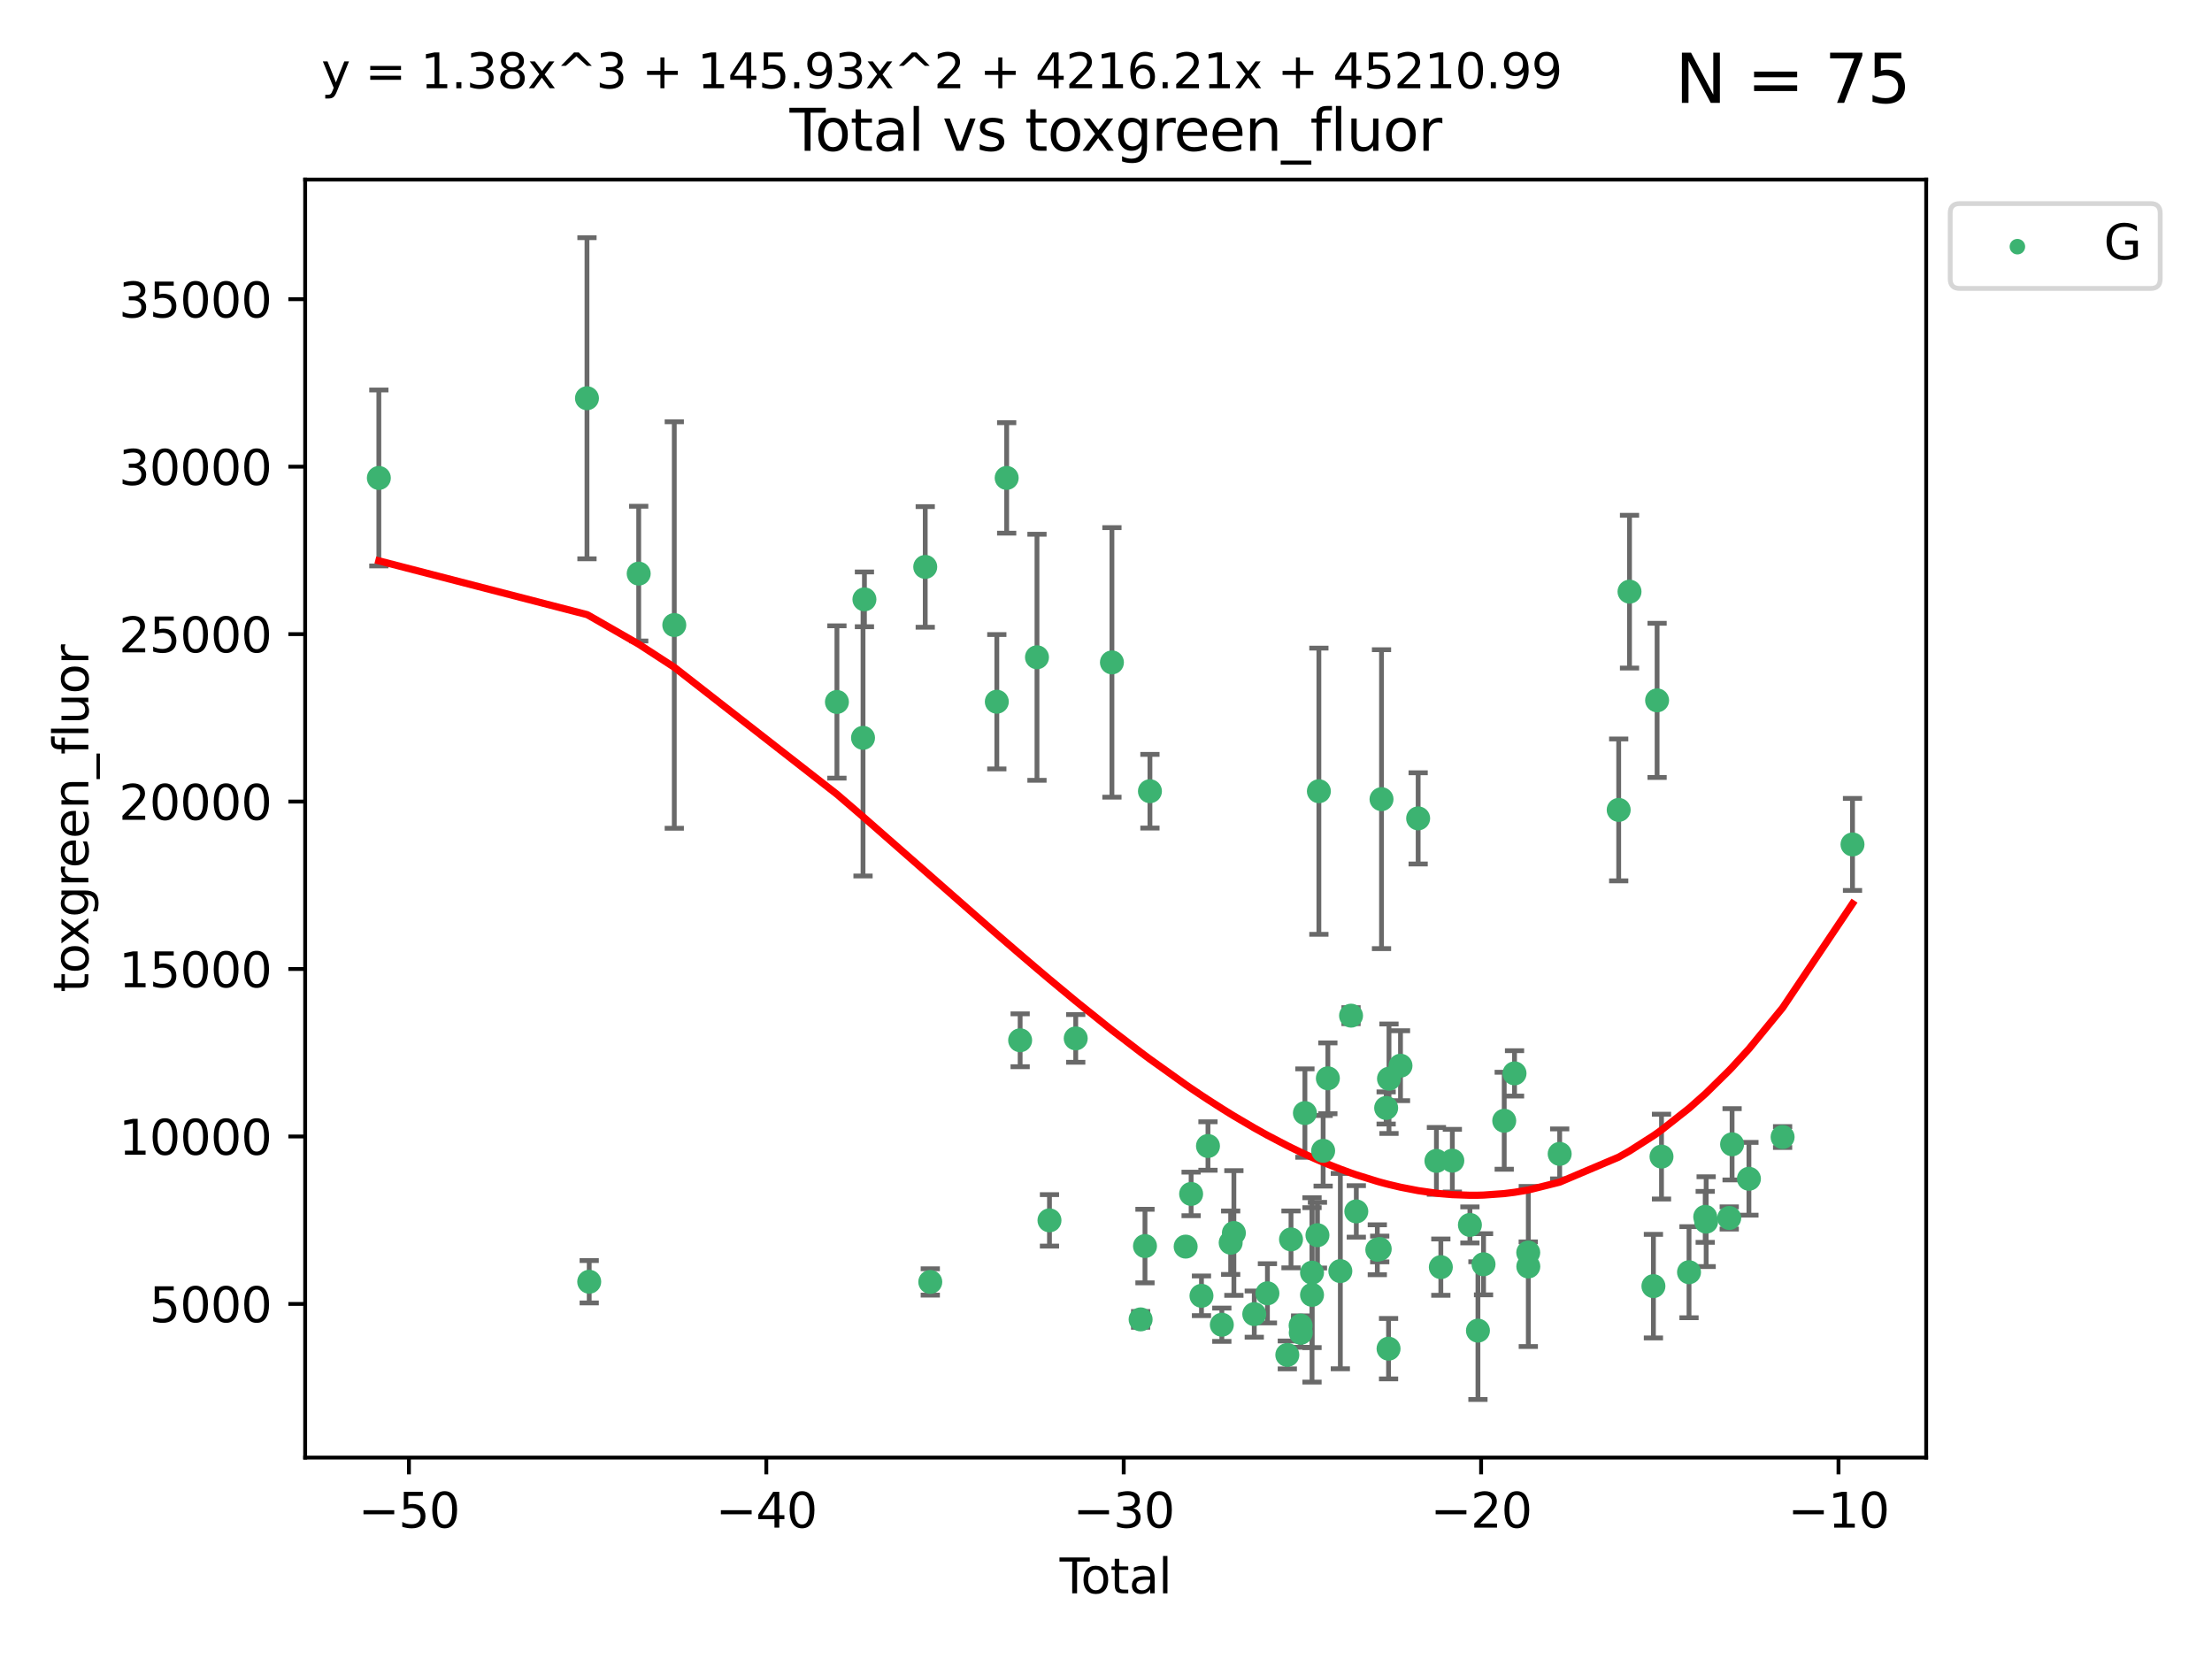 <?xml version="1.0" encoding="utf-8" standalone="no"?>
<!DOCTYPE svg PUBLIC "-//W3C//DTD SVG 1.1//EN"
  "http://www.w3.org/Graphics/SVG/1.1/DTD/svg11.dtd">
<svg xmlns:xlink="http://www.w3.org/1999/xlink" width="460.8pt" height="345.6pt" viewBox="0 0 460.8 345.6" xmlns="http://www.w3.org/2000/svg" version="1.1">
 <defs>
  <style type="text/css">*{stroke-linejoin: round; stroke-linecap: butt}</style>
 </defs>
 <g id="figure_1">
  <g id="patch_1">
   <path d="M 0 345.6 
L 460.8 345.6 
L 460.8 0 
L 0 0 
z
" style="fill: #ffffff"/>
  </g>
  <g id="axes_1">
   <g id="patch_2">
    <path d="M 63.571 303.64 
L 401.26 303.64 
L 401.26 37.411 
L 63.571 37.411 
z
" style="fill: #ffffff"/>
   </g>
   <g id="PathCollection_1">
    <defs>
     <path id="m4913cb739f" d="M 0 1.118 
C 0.297 1.118 0.581 1 0.791 0.791 
C 1 0.581 1.118 0.297 1.118 0 
C 1.118 -0.297 1 -0.581 0.791 -0.791 
C 0.581 -1 0.297 -1.118 0 -1.118 
C -0.297 -1.118 -0.581 -1 -0.791 -0.791 
C -1 -0.581 -1.118 -0.297 -1.118 0 
C -1.118 0.297 -1 0.581 -0.791 0.791 
C -0.581 1 -0.297 1.118 0 1.118 
z
" style="stroke: #3cb371"/>
    </defs>
    <g clip-path="url(#p037a34ef9b)">
     <use xlink:href="#m4913cb739f" x="78.921" y="99.568" style="fill: #3cb371; stroke: #3cb371"/>
     <use xlink:href="#m4913cb739f" x="122.278" y="82.96" style="fill: #3cb371; stroke: #3cb371"/>
     <use xlink:href="#m4913cb739f" x="122.745" y="267.011" style="fill: #3cb371; stroke: #3cb371"/>
     <use xlink:href="#m4913cb739f" x="133.054" y="119.494" style="fill: #3cb371; stroke: #3cb371"/>
     <use xlink:href="#m4913cb739f" x="140.466" y="130.205" style="fill: #3cb371; stroke: #3cb371"/>
     <use xlink:href="#m4913cb739f" x="174.347" y="146.233" style="fill: #3cb371; stroke: #3cb371"/>
     <use xlink:href="#m4913cb739f" x="179.784" y="153.704" style="fill: #3cb371; stroke: #3cb371"/>
     <use xlink:href="#m4913cb739f" x="180.076" y="124.857" style="fill: #3cb371; stroke: #3cb371"/>
     <use xlink:href="#m4913cb739f" x="192.744" y="118.098" style="fill: #3cb371; stroke: #3cb371"/>
     <use xlink:href="#m4913cb739f" x="193.795" y="267.051" style="fill: #3cb371; stroke: #3cb371"/>
     <use xlink:href="#m4913cb739f" x="207.655" y="146.182" style="fill: #3cb371; stroke: #3cb371"/>
     <use xlink:href="#m4913cb739f" x="209.708" y="99.56" style="fill: #3cb371; stroke: #3cb371"/>
     <use xlink:href="#m4913cb739f" x="212.514" y="216.706" style="fill: #3cb371; stroke: #3cb371"/>
     <use xlink:href="#m4913cb739f" x="216.022" y="136.922" style="fill: #3cb371; stroke: #3cb371"/>
     <use xlink:href="#m4913cb739f" x="218.625" y="254.221" style="fill: #3cb371; stroke: #3cb371"/>
     <use xlink:href="#m4913cb739f" x="224.094" y="216.317" style="fill: #3cb371; stroke: #3cb371"/>
     <use xlink:href="#m4913cb739f" x="231.636" y="137.991" style="fill: #3cb371; stroke: #3cb371"/>
     <use xlink:href="#m4913cb739f" x="237.612" y="274.852" style="fill: #3cb371; stroke: #3cb371"/>
     <use xlink:href="#m4913cb739f" x="238.521" y="259.579" style="fill: #3cb371; stroke: #3cb371"/>
     <use xlink:href="#m4913cb739f" x="239.552" y="164.825" style="fill: #3cb371; stroke: #3cb371"/>
     <use xlink:href="#m4913cb739f" x="246.995" y="259.692" style="fill: #3cb371; stroke: #3cb371"/>
     <use xlink:href="#m4913cb739f" x="248.132" y="248.718" style="fill: #3cb371; stroke: #3cb371"/>
     <use xlink:href="#m4913cb739f" x="250.289" y="269.94" style="fill: #3cb371; stroke: #3cb371"/>
     <use xlink:href="#m4913cb739f" x="251.643" y="238.732" style="fill: #3cb371; stroke: #3cb371"/>
     <use xlink:href="#m4913cb739f" x="254.53" y="275.967" style="fill: #3cb371; stroke: #3cb371"/>
     <use xlink:href="#m4913cb739f" x="256.372" y="258.881" style="fill: #3cb371; stroke: #3cb371"/>
     <use xlink:href="#m4913cb739f" x="257.041" y="256.856" style="fill: #3cb371; stroke: #3cb371"/>
     <use xlink:href="#m4913cb739f" x="261.288" y="273.753" style="fill: #3cb371; stroke: #3cb371"/>
     <use xlink:href="#m4913cb739f" x="264.028" y="269.422" style="fill: #3cb371; stroke: #3cb371"/>
     <use xlink:href="#m4913cb739f" x="268.172" y="282.255" style="fill: #3cb371; stroke: #3cb371"/>
     <use xlink:href="#m4913cb739f" x="268.941" y="258.192" style="fill: #3cb371; stroke: #3cb371"/>
     <use xlink:href="#m4913cb739f" x="270.942" y="276.133" style="fill: #3cb371; stroke: #3cb371"/>
     <use xlink:href="#m4913cb739f" x="270.973" y="277.644" style="fill: #3cb371; stroke: #3cb371"/>
     <use xlink:href="#m4913cb739f" x="271.837" y="231.873" style="fill: #3cb371; stroke: #3cb371"/>
     <use xlink:href="#m4913cb739f" x="273.319" y="269.747" style="fill: #3cb371; stroke: #3cb371"/>
     <use xlink:href="#m4913cb739f" x="273.319" y="265.12" style="fill: #3cb371; stroke: #3cb371"/>
     <use xlink:href="#m4913cb739f" x="274.449" y="257.311" style="fill: #3cb371; stroke: #3cb371"/>
     <use xlink:href="#m4913cb739f" x="274.747" y="164.829" style="fill: #3cb371; stroke: #3cb371"/>
     <use xlink:href="#m4913cb739f" x="275.635" y="239.733" style="fill: #3cb371; stroke: #3cb371"/>
     <use xlink:href="#m4913cb739f" x="276.618" y="224.633" style="fill: #3cb371; stroke: #3cb371"/>
     <use xlink:href="#m4913cb739f" x="279.217" y="264.794" style="fill: #3cb371; stroke: #3cb371"/>
     <use xlink:href="#m4913cb739f" x="281.447" y="211.581" style="fill: #3cb371; stroke: #3cb371"/>
     <use xlink:href="#m4913cb739f" x="282.543" y="252.356" style="fill: #3cb371; stroke: #3cb371"/>
     <use xlink:href="#m4913cb739f" x="286.92" y="260.346" style="fill: #3cb371; stroke: #3cb371"/>
     <use xlink:href="#m4913cb739f" x="287.421" y="260.186" style="fill: #3cb371; stroke: #3cb371"/>
     <use xlink:href="#m4913cb739f" x="287.795" y="166.481" style="fill: #3cb371; stroke: #3cb371"/>
     <use xlink:href="#m4913cb739f" x="288.761" y="230.807" style="fill: #3cb371; stroke: #3cb371"/>
     <use xlink:href="#m4913cb739f" x="289.262" y="280.956" style="fill: #3cb371; stroke: #3cb371"/>
     <use xlink:href="#m4913cb739f" x="289.352" y="224.717" style="fill: #3cb371; stroke: #3cb371"/>
     <use xlink:href="#m4913cb739f" x="291.75" y="222.005" style="fill: #3cb371; stroke: #3cb371"/>
     <use xlink:href="#m4913cb739f" x="295.426" y="170.482" style="fill: #3cb371; stroke: #3cb371"/>
     <use xlink:href="#m4913cb739f" x="299.234" y="241.836" style="fill: #3cb371; stroke: #3cb371"/>
     <use xlink:href="#m4913cb739f" x="300.153" y="263.968" style="fill: #3cb371; stroke: #3cb371"/>
     <use xlink:href="#m4913cb739f" x="302.548" y="241.787" style="fill: #3cb371; stroke: #3cb371"/>
     <use xlink:href="#m4913cb739f" x="306.209" y="255.176" style="fill: #3cb371; stroke: #3cb371"/>
     <use xlink:href="#m4913cb739f" x="307.883" y="277.195" style="fill: #3cb371; stroke: #3cb371"/>
     <use xlink:href="#m4913cb739f" x="309.049" y="263.37" style="fill: #3cb371; stroke: #3cb371"/>
     <use xlink:href="#m4913cb739f" x="313.358" y="233.473" style="fill: #3cb371; stroke: #3cb371"/>
     <use xlink:href="#m4913cb739f" x="315.504" y="223.604" style="fill: #3cb371; stroke: #3cb371"/>
     <use xlink:href="#m4913cb739f" x="318.359" y="260.927" style="fill: #3cb371; stroke: #3cb371"/>
     <use xlink:href="#m4913cb739f" x="318.374" y="263.832" style="fill: #3cb371; stroke: #3cb371"/>
     <use xlink:href="#m4913cb739f" x="324.91" y="240.376" style="fill: #3cb371; stroke: #3cb371"/>
     <use xlink:href="#m4913cb739f" x="337.204" y="168.718" style="fill: #3cb371; stroke: #3cb371"/>
     <use xlink:href="#m4913cb739f" x="339.458" y="123.252" style="fill: #3cb371; stroke: #3cb371"/>
     <use xlink:href="#m4913cb739f" x="344.438" y="267.926" style="fill: #3cb371; stroke: #3cb371"/>
     <use xlink:href="#m4913cb739f" x="345.204" y="145.898" style="fill: #3cb371; stroke: #3cb371"/>
     <use xlink:href="#m4913cb739f" x="346.122" y="240.944" style="fill: #3cb371; stroke: #3cb371"/>
     <use xlink:href="#m4913cb739f" x="351.854" y="265.024" style="fill: #3cb371; stroke: #3cb371"/>
     <use xlink:href="#m4913cb739f" x="355.23" y="253.492" style="fill: #3cb371; stroke: #3cb371"/>
     <use xlink:href="#m4913cb739f" x="355.424" y="254.494" style="fill: #3cb371; stroke: #3cb371"/>
     <use xlink:href="#m4913cb739f" x="360.232" y="253.723" style="fill: #3cb371; stroke: #3cb371"/>
     <use xlink:href="#m4913cb739f" x="360.826" y="238.379" style="fill: #3cb371; stroke: #3cb371"/>
     <use xlink:href="#m4913cb739f" x="364.333" y="245.561" style="fill: #3cb371; stroke: #3cb371"/>
     <use xlink:href="#m4913cb739f" x="371.349" y="236.865" style="fill: #3cb371; stroke: #3cb371"/>
     <use xlink:href="#m4913cb739f" x="385.911" y="175.91" style="fill: #3cb371; stroke: #3cb371"/>
    </g>
   </g>
   <g id="matplotlib.axis_1">
    <g id="xtick_1">
     <g id="line2d_1">
      <defs>
       <path id="m2662989868" d="M 0 0 
L 0 3.5 
" style="stroke: #000000; stroke-width: 0.8"/>
      </defs>
      <g>
       <use xlink:href="#m2662989868" x="85.187" y="303.64" style="stroke: #000000; stroke-width: 0.8"/>
      </g>
     </g>
     <g id="text_1">
      <!-- −50 -->
      <g transform="translate(74.634 318.238)scale(0.1 -0.1)">
       <defs>
        <path id="DejaVuSans-2212" d="M 678 2272 
L 4684 2272 
L 4684 1741 
L 678 1741 
L 678 2272 
z
" transform="scale(0.016)"/>
        <path id="DejaVuSans-35" d="M 691 4666 
L 3169 4666 
L 3169 4134 
L 1269 4134 
L 1269 2991 
Q 1406 3038 1543 3061 
Q 1681 3084 1819 3084 
Q 2600 3084 3056 2656 
Q 3513 2228 3513 1497 
Q 3513 744 3044 326 
Q 2575 -91 1722 -91 
Q 1428 -91 1123 -41 
Q 819 9 494 109 
L 494 744 
Q 775 591 1075 516 
Q 1375 441 1709 441 
Q 2250 441 2565 725 
Q 2881 1009 2881 1497 
Q 2881 1984 2565 2268 
Q 2250 2553 1709 2553 
Q 1456 2553 1204 2497 
Q 953 2441 691 2322 
L 691 4666 
z
" transform="scale(0.016)"/>
        <path id="DejaVuSans-30" d="M 2034 4250 
Q 1547 4250 1301 3770 
Q 1056 3291 1056 2328 
Q 1056 1369 1301 889 
Q 1547 409 2034 409 
Q 2525 409 2770 889 
Q 3016 1369 3016 2328 
Q 3016 3291 2770 3770 
Q 2525 4250 2034 4250 
z
M 2034 4750 
Q 2819 4750 3233 4129 
Q 3647 3509 3647 2328 
Q 3647 1150 3233 529 
Q 2819 -91 2034 -91 
Q 1250 -91 836 529 
Q 422 1150 422 2328 
Q 422 3509 836 4129 
Q 1250 4750 2034 4750 
z
" transform="scale(0.016)"/>
       </defs>
       <use xlink:href="#DejaVuSans-2212"/>
       <use xlink:href="#DejaVuSans-35" x="83.789"/>
       <use xlink:href="#DejaVuSans-30" x="147.412"/>
      </g>
     </g>
    </g>
    <g id="xtick_2">
     <g id="line2d_2">
      <g>
       <use xlink:href="#m2662989868" x="159.638" y="303.64" style="stroke: #000000; stroke-width: 0.8"/>
      </g>
     </g>
     <g id="text_2">
      <!-- −40 -->
      <g transform="translate(149.086 318.238)scale(0.1 -0.1)">
       <defs>
        <path id="DejaVuSans-34" d="M 2419 4116 
L 825 1625 
L 2419 1625 
L 2419 4116 
z
M 2253 4666 
L 3047 4666 
L 3047 1625 
L 3713 1625 
L 3713 1100 
L 3047 1100 
L 3047 0 
L 2419 0 
L 2419 1100 
L 313 1100 
L 313 1709 
L 2253 4666 
z
" transform="scale(0.016)"/>
       </defs>
       <use xlink:href="#DejaVuSans-2212"/>
       <use xlink:href="#DejaVuSans-34" x="83.789"/>
       <use xlink:href="#DejaVuSans-30" x="147.412"/>
      </g>
     </g>
    </g>
    <g id="xtick_3">
     <g id="line2d_3">
      <g>
       <use xlink:href="#m2662989868" x="234.089" y="303.64" style="stroke: #000000; stroke-width: 0.8"/>
      </g>
     </g>
     <g id="text_3">
      <!-- −30 -->
      <g transform="translate(223.537 318.238)scale(0.1 -0.1)">
       <defs>
        <path id="DejaVuSans-33" d="M 2597 2516 
Q 3050 2419 3304 2112 
Q 3559 1806 3559 1356 
Q 3559 666 3084 287 
Q 2609 -91 1734 -91 
Q 1441 -91 1130 -33 
Q 819 25 488 141 
L 488 750 
Q 750 597 1062 519 
Q 1375 441 1716 441 
Q 2309 441 2620 675 
Q 2931 909 2931 1356 
Q 2931 1769 2642 2001 
Q 2353 2234 1838 2234 
L 1294 2234 
L 1294 2753 
L 1863 2753 
Q 2328 2753 2575 2939 
Q 2822 3125 2822 3475 
Q 2822 3834 2567 4026 
Q 2313 4219 1838 4219 
Q 1578 4219 1281 4162 
Q 984 4106 628 3988 
L 628 4550 
Q 988 4650 1302 4700 
Q 1616 4750 1894 4750 
Q 2613 4750 3031 4423 
Q 3450 4097 3450 3541 
Q 3450 3153 3228 2886 
Q 3006 2619 2597 2516 
z
" transform="scale(0.016)"/>
       </defs>
       <use xlink:href="#DejaVuSans-2212"/>
       <use xlink:href="#DejaVuSans-33" x="83.789"/>
       <use xlink:href="#DejaVuSans-30" x="147.412"/>
      </g>
     </g>
    </g>
    <g id="xtick_4">
     <g id="line2d_4">
      <g>
       <use xlink:href="#m2662989868" x="308.541" y="303.64" style="stroke: #000000; stroke-width: 0.8"/>
      </g>
     </g>
     <g id="text_4">
      <!-- −20 -->
      <g transform="translate(297.988 318.238)scale(0.1 -0.1)">
       <defs>
        <path id="DejaVuSans-32" d="M 1228 531 
L 3431 531 
L 3431 0 
L 469 0 
L 469 531 
Q 828 903 1448 1529 
Q 2069 2156 2228 2338 
Q 2531 2678 2651 2914 
Q 2772 3150 2772 3378 
Q 2772 3750 2511 3984 
Q 2250 4219 1831 4219 
Q 1534 4219 1204 4116 
Q 875 4013 500 3803 
L 500 4441 
Q 881 4594 1212 4672 
Q 1544 4750 1819 4750 
Q 2544 4750 2975 4387 
Q 3406 4025 3406 3419 
Q 3406 3131 3298 2873 
Q 3191 2616 2906 2266 
Q 2828 2175 2409 1742 
Q 1991 1309 1228 531 
z
" transform="scale(0.016)"/>
       </defs>
       <use xlink:href="#DejaVuSans-2212"/>
       <use xlink:href="#DejaVuSans-32" x="83.789"/>
       <use xlink:href="#DejaVuSans-30" x="147.412"/>
      </g>
     </g>
    </g>
    <g id="xtick_5">
     <g id="line2d_5">
      <g>
       <use xlink:href="#m2662989868" x="382.992" y="303.64" style="stroke: #000000; stroke-width: 0.8"/>
      </g>
     </g>
     <g id="text_5">
      <!-- −10 -->
      <g transform="translate(372.44 318.238)scale(0.1 -0.1)">
       <defs>
        <path id="DejaVuSans-31" d="M 794 531 
L 1825 531 
L 1825 4091 
L 703 3866 
L 703 4441 
L 1819 4666 
L 2450 4666 
L 2450 531 
L 3481 531 
L 3481 0 
L 794 0 
L 794 531 
z
" transform="scale(0.016)"/>
       </defs>
       <use xlink:href="#DejaVuSans-2212"/>
       <use xlink:href="#DejaVuSans-31" x="83.789"/>
       <use xlink:href="#DejaVuSans-30" x="147.412"/>
      </g>
     </g>
    </g>
    <g id="text_6">
     <!-- Total -->
     <g transform="translate(220.739 331.917)scale(0.1 -0.1)">
      <defs>
       <path id="DejaVuSans-54" d="M -19 4666 
L 3928 4666 
L 3928 4134 
L 2272 4134 
L 2272 0 
L 1638 0 
L 1638 4134 
L -19 4134 
L -19 4666 
z
" transform="scale(0.016)"/>
       <path id="DejaVuSans-6f" d="M 1959 3097 
Q 1497 3097 1228 2736 
Q 959 2375 959 1747 
Q 959 1119 1226 758 
Q 1494 397 1959 397 
Q 2419 397 2687 759 
Q 2956 1122 2956 1747 
Q 2956 2369 2687 2733 
Q 2419 3097 1959 3097 
z
M 1959 3584 
Q 2709 3584 3137 3096 
Q 3566 2609 3566 1747 
Q 3566 888 3137 398 
Q 2709 -91 1959 -91 
Q 1206 -91 779 398 
Q 353 888 353 1747 
Q 353 2609 779 3096 
Q 1206 3584 1959 3584 
z
" transform="scale(0.016)"/>
       <path id="DejaVuSans-74" d="M 1172 4494 
L 1172 3500 
L 2356 3500 
L 2356 3053 
L 1172 3053 
L 1172 1153 
Q 1172 725 1289 603 
Q 1406 481 1766 481 
L 2356 481 
L 2356 0 
L 1766 0 
Q 1100 0 847 248 
Q 594 497 594 1153 
L 594 3053 
L 172 3053 
L 172 3500 
L 594 3500 
L 594 4494 
L 1172 4494 
z
" transform="scale(0.016)"/>
       <path id="DejaVuSans-61" d="M 2194 1759 
Q 1497 1759 1228 1600 
Q 959 1441 959 1056 
Q 959 750 1161 570 
Q 1363 391 1709 391 
Q 2188 391 2477 730 
Q 2766 1069 2766 1631 
L 2766 1759 
L 2194 1759 
z
M 3341 1997 
L 3341 0 
L 2766 0 
L 2766 531 
Q 2569 213 2275 61 
Q 1981 -91 1556 -91 
Q 1019 -91 701 211 
Q 384 513 384 1019 
Q 384 1609 779 1909 
Q 1175 2209 1959 2209 
L 2766 2209 
L 2766 2266 
Q 2766 2663 2505 2880 
Q 2244 3097 1772 3097 
Q 1472 3097 1187 3025 
Q 903 2953 641 2809 
L 641 3341 
Q 956 3463 1253 3523 
Q 1550 3584 1831 3584 
Q 2591 3584 2966 3190 
Q 3341 2797 3341 1997 
z
" transform="scale(0.016)"/>
       <path id="DejaVuSans-6c" d="M 603 4863 
L 1178 4863 
L 1178 0 
L 603 0 
L 603 4863 
z
" transform="scale(0.016)"/>
      </defs>
      <use xlink:href="#DejaVuSans-54"/>
      <use xlink:href="#DejaVuSans-6f" x="44.084"/>
      <use xlink:href="#DejaVuSans-74" x="105.266"/>
      <use xlink:href="#DejaVuSans-61" x="144.475"/>
      <use xlink:href="#DejaVuSans-6c" x="205.754"/>
     </g>
    </g>
   </g>
   <g id="matplotlib.axis_2">
    <g id="ytick_1">
     <g id="line2d_6">
      <defs>
       <path id="ma12aabb730" d="M 0 0 
L -3.5 0 
" style="stroke: #000000; stroke-width: 0.8"/>
      </defs>
      <g>
       <use xlink:href="#ma12aabb730" x="63.571" y="271.633" style="stroke: #000000; stroke-width: 0.8"/>
      </g>
     </g>
     <g id="text_7">
      <!-- 5000 -->
      <g transform="translate(31.121 275.432)scale(0.1 -0.1)">
       <use xlink:href="#DejaVuSans-35"/>
       <use xlink:href="#DejaVuSans-30" x="63.623"/>
       <use xlink:href="#DejaVuSans-30" x="127.246"/>
       <use xlink:href="#DejaVuSans-30" x="190.869"/>
      </g>
     </g>
    </g>
    <g id="ytick_2">
     <g id="line2d_7">
      <g>
       <use xlink:href="#ma12aabb730" x="63.571" y="236.749" style="stroke: #000000; stroke-width: 0.8"/>
      </g>
     </g>
     <g id="text_8">
      <!-- 10000 -->
      <g transform="translate(24.759 240.548)scale(0.1 -0.1)">
       <use xlink:href="#DejaVuSans-31"/>
       <use xlink:href="#DejaVuSans-30" x="63.623"/>
       <use xlink:href="#DejaVuSans-30" x="127.246"/>
       <use xlink:href="#DejaVuSans-30" x="190.869"/>
       <use xlink:href="#DejaVuSans-30" x="254.492"/>
      </g>
     </g>
    </g>
    <g id="ytick_3">
     <g id="line2d_8">
      <g>
       <use xlink:href="#ma12aabb730" x="63.571" y="201.865" style="stroke: #000000; stroke-width: 0.8"/>
      </g>
     </g>
     <g id="text_9">
      <!-- 15000 -->
      <g transform="translate(24.759 205.664)scale(0.1 -0.1)">
       <use xlink:href="#DejaVuSans-31"/>
       <use xlink:href="#DejaVuSans-35" x="63.623"/>
       <use xlink:href="#DejaVuSans-30" x="127.246"/>
       <use xlink:href="#DejaVuSans-30" x="190.869"/>
       <use xlink:href="#DejaVuSans-30" x="254.492"/>
      </g>
     </g>
    </g>
    <g id="ytick_4">
     <g id="line2d_9">
      <g>
       <use xlink:href="#ma12aabb730" x="63.571" y="166.981" style="stroke: #000000; stroke-width: 0.8"/>
      </g>
     </g>
     <g id="text_10">
      <!-- 20000 -->
      <g transform="translate(24.759 170.78)scale(0.1 -0.1)">
       <use xlink:href="#DejaVuSans-32"/>
       <use xlink:href="#DejaVuSans-30" x="63.623"/>
       <use xlink:href="#DejaVuSans-30" x="127.246"/>
       <use xlink:href="#DejaVuSans-30" x="190.869"/>
       <use xlink:href="#DejaVuSans-30" x="254.492"/>
      </g>
     </g>
    </g>
    <g id="ytick_5">
     <g id="line2d_10">
      <g>
       <use xlink:href="#ma12aabb730" x="63.571" y="132.097" style="stroke: #000000; stroke-width: 0.8"/>
      </g>
     </g>
     <g id="text_11">
      <!-- 25000 -->
      <g transform="translate(24.759 135.896)scale(0.1 -0.1)">
       <use xlink:href="#DejaVuSans-32"/>
       <use xlink:href="#DejaVuSans-35" x="63.623"/>
       <use xlink:href="#DejaVuSans-30" x="127.246"/>
       <use xlink:href="#DejaVuSans-30" x="190.869"/>
       <use xlink:href="#DejaVuSans-30" x="254.492"/>
      </g>
     </g>
    </g>
    <g id="ytick_6">
     <g id="line2d_11">
      <g>
       <use xlink:href="#ma12aabb730" x="63.571" y="97.213" style="stroke: #000000; stroke-width: 0.8"/>
      </g>
     </g>
     <g id="text_12">
      <!-- 30000 -->
      <g transform="translate(24.759 101.013)scale(0.1 -0.1)">
       <use xlink:href="#DejaVuSans-33"/>
       <use xlink:href="#DejaVuSans-30" x="63.623"/>
       <use xlink:href="#DejaVuSans-30" x="127.246"/>
       <use xlink:href="#DejaVuSans-30" x="190.869"/>
       <use xlink:href="#DejaVuSans-30" x="254.492"/>
      </g>
     </g>
    </g>
    <g id="ytick_7">
     <g id="line2d_12">
      <g>
       <use xlink:href="#ma12aabb730" x="63.571" y="62.33" style="stroke: #000000; stroke-width: 0.8"/>
      </g>
     </g>
     <g id="text_13">
      <!-- 35000 -->
      <g transform="translate(24.759 66.129)scale(0.1 -0.1)">
       <use xlink:href="#DejaVuSans-33"/>
       <use xlink:href="#DejaVuSans-35" x="63.623"/>
       <use xlink:href="#DejaVuSans-30" x="127.246"/>
       <use xlink:href="#DejaVuSans-30" x="190.869"/>
       <use xlink:href="#DejaVuSans-30" x="254.492"/>
      </g>
     </g>
    </g>
    <g id="text_14">
     <!-- toxgreen_fluor -->
     <g transform="translate(18.401 206.72)rotate(-90)scale(0.1 -0.1)">
      <defs>
       <path id="DejaVuSans-78" d="M 3513 3500 
L 2247 1797 
L 3578 0 
L 2900 0 
L 1881 1375 
L 863 0 
L 184 0 
L 1544 1831 
L 300 3500 
L 978 3500 
L 1906 2253 
L 2834 3500 
L 3513 3500 
z
" transform="scale(0.016)"/>
       <path id="DejaVuSans-67" d="M 2906 1791 
Q 2906 2416 2648 2759 
Q 2391 3103 1925 3103 
Q 1463 3103 1205 2759 
Q 947 2416 947 1791 
Q 947 1169 1205 825 
Q 1463 481 1925 481 
Q 2391 481 2648 825 
Q 2906 1169 2906 1791 
z
M 3481 434 
Q 3481 -459 3084 -895 
Q 2688 -1331 1869 -1331 
Q 1566 -1331 1297 -1286 
Q 1028 -1241 775 -1147 
L 775 -588 
Q 1028 -725 1275 -790 
Q 1522 -856 1778 -856 
Q 2344 -856 2625 -561 
Q 2906 -266 2906 331 
L 2906 616 
Q 2728 306 2450 153 
Q 2172 0 1784 0 
Q 1141 0 747 490 
Q 353 981 353 1791 
Q 353 2603 747 3093 
Q 1141 3584 1784 3584 
Q 2172 3584 2450 3431 
Q 2728 3278 2906 2969 
L 2906 3500 
L 3481 3500 
L 3481 434 
z
" transform="scale(0.016)"/>
       <path id="DejaVuSans-72" d="M 2631 2963 
Q 2534 3019 2420 3045 
Q 2306 3072 2169 3072 
Q 1681 3072 1420 2755 
Q 1159 2438 1159 1844 
L 1159 0 
L 581 0 
L 581 3500 
L 1159 3500 
L 1159 2956 
Q 1341 3275 1631 3429 
Q 1922 3584 2338 3584 
Q 2397 3584 2469 3576 
Q 2541 3569 2628 3553 
L 2631 2963 
z
" transform="scale(0.016)"/>
       <path id="DejaVuSans-65" d="M 3597 1894 
L 3597 1613 
L 953 1613 
Q 991 1019 1311 708 
Q 1631 397 2203 397 
Q 2534 397 2845 478 
Q 3156 559 3463 722 
L 3463 178 
Q 3153 47 2828 -22 
Q 2503 -91 2169 -91 
Q 1331 -91 842 396 
Q 353 884 353 1716 
Q 353 2575 817 3079 
Q 1281 3584 2069 3584 
Q 2775 3584 3186 3129 
Q 3597 2675 3597 1894 
z
M 3022 2063 
Q 3016 2534 2758 2815 
Q 2500 3097 2075 3097 
Q 1594 3097 1305 2825 
Q 1016 2553 972 2059 
L 3022 2063 
z
" transform="scale(0.016)"/>
       <path id="DejaVuSans-6e" d="M 3513 2113 
L 3513 0 
L 2938 0 
L 2938 2094 
Q 2938 2591 2744 2837 
Q 2550 3084 2163 3084 
Q 1697 3084 1428 2787 
Q 1159 2491 1159 1978 
L 1159 0 
L 581 0 
L 581 3500 
L 1159 3500 
L 1159 2956 
Q 1366 3272 1645 3428 
Q 1925 3584 2291 3584 
Q 2894 3584 3203 3211 
Q 3513 2838 3513 2113 
z
" transform="scale(0.016)"/>
       <path id="DejaVuSans-5f" d="M 3263 -1063 
L 3263 -1509 
L -63 -1509 
L -63 -1063 
L 3263 -1063 
z
" transform="scale(0.016)"/>
       <path id="DejaVuSans-66" d="M 2375 4863 
L 2375 4384 
L 1825 4384 
Q 1516 4384 1395 4259 
Q 1275 4134 1275 3809 
L 1275 3500 
L 2222 3500 
L 2222 3053 
L 1275 3053 
L 1275 0 
L 697 0 
L 697 3053 
L 147 3053 
L 147 3500 
L 697 3500 
L 697 3744 
Q 697 4328 969 4595 
Q 1241 4863 1831 4863 
L 2375 4863 
z
" transform="scale(0.016)"/>
       <path id="DejaVuSans-75" d="M 544 1381 
L 544 3500 
L 1119 3500 
L 1119 1403 
Q 1119 906 1312 657 
Q 1506 409 1894 409 
Q 2359 409 2629 706 
Q 2900 1003 2900 1516 
L 2900 3500 
L 3475 3500 
L 3475 0 
L 2900 0 
L 2900 538 
Q 2691 219 2414 64 
Q 2138 -91 1772 -91 
Q 1169 -91 856 284 
Q 544 659 544 1381 
z
M 1991 3584 
L 1991 3584 
z
" transform="scale(0.016)"/>
      </defs>
      <use xlink:href="#DejaVuSans-74"/>
      <use xlink:href="#DejaVuSans-6f" x="39.209"/>
      <use xlink:href="#DejaVuSans-78" x="97.266"/>
      <use xlink:href="#DejaVuSans-67" x="156.445"/>
      <use xlink:href="#DejaVuSans-72" x="219.922"/>
      <use xlink:href="#DejaVuSans-65" x="258.785"/>
      <use xlink:href="#DejaVuSans-65" x="320.309"/>
      <use xlink:href="#DejaVuSans-6e" x="381.832"/>
      <use xlink:href="#DejaVuSans-5f" x="445.211"/>
      <use xlink:href="#DejaVuSans-66" x="495.211"/>
      <use xlink:href="#DejaVuSans-6c" x="530.416"/>
      <use xlink:href="#DejaVuSans-75" x="558.199"/>
      <use xlink:href="#DejaVuSans-6f" x="621.578"/>
      <use xlink:href="#DejaVuSans-72" x="682.76"/>
     </g>
    </g>
   </g>
   <g id="LineCollection_1">
    <path d="M 78.921 117.897 
L 78.921 81.238 
" clip-path="url(#p037a34ef9b)" style="fill: none; stroke: #696969"/>
    <path d="M 122.278 116.408 
L 122.278 49.513 
" clip-path="url(#p037a34ef9b)" style="fill: none; stroke: #696969"/>
    <path d="M 122.745 271.423 
L 122.745 262.598 
" clip-path="url(#p037a34ef9b)" style="fill: none; stroke: #696969"/>
    <path d="M 133.054 133.526 
L 133.054 105.461 
" clip-path="url(#p037a34ef9b)" style="fill: none; stroke: #696969"/>
    <path d="M 140.466 172.542 
L 140.466 87.867 
" clip-path="url(#p037a34ef9b)" style="fill: none; stroke: #696969"/>
    <path d="M 174.347 162.094 
L 174.347 130.372 
" clip-path="url(#p037a34ef9b)" style="fill: none; stroke: #696969"/>
    <path d="M 179.784 182.486 
L 179.784 124.923 
" clip-path="url(#p037a34ef9b)" style="fill: none; stroke: #696969"/>
    <path d="M 180.076 130.561 
L 180.076 119.154 
" clip-path="url(#p037a34ef9b)" style="fill: none; stroke: #696969"/>
    <path d="M 192.744 130.662 
L 192.744 105.533 
" clip-path="url(#p037a34ef9b)" style="fill: none; stroke: #696969"/>
    <path d="M 193.795 269.797 
L 193.795 264.305 
" clip-path="url(#p037a34ef9b)" style="fill: none; stroke: #696969"/>
    <path d="M 207.655 160.176 
L 207.655 132.188 
" clip-path="url(#p037a34ef9b)" style="fill: none; stroke: #696969"/>
    <path d="M 209.708 111.064 
L 209.708 88.056 
" clip-path="url(#p037a34ef9b)" style="fill: none; stroke: #696969"/>
    <path d="M 212.514 222.216 
L 212.514 211.197 
" clip-path="url(#p037a34ef9b)" style="fill: none; stroke: #696969"/>
    <path d="M 216.022 162.552 
L 216.022 111.293 
" clip-path="url(#p037a34ef9b)" style="fill: none; stroke: #696969"/>
    <path d="M 218.625 259.583 
L 218.625 248.86 
" clip-path="url(#p037a34ef9b)" style="fill: none; stroke: #696969"/>
    <path d="M 224.094 221.286 
L 224.094 211.348 
" clip-path="url(#p037a34ef9b)" style="fill: none; stroke: #696969"/>
    <path d="M 231.636 166.064 
L 231.636 109.918 
" clip-path="url(#p037a34ef9b)" style="fill: none; stroke: #696969"/>
    <path d="M 237.612 276.493 
L 237.612 273.211 
" clip-path="url(#p037a34ef9b)" style="fill: none; stroke: #696969"/>
    <path d="M 238.521 267.241 
L 238.521 251.917 
" clip-path="url(#p037a34ef9b)" style="fill: none; stroke: #696969"/>
    <path d="M 239.552 172.498 
L 239.552 157.152 
" clip-path="url(#p037a34ef9b)" style="fill: none; stroke: #696969"/>
    <path d="M 246.995 260.56 
L 246.995 258.824 
" clip-path="url(#p037a34ef9b)" style="fill: none; stroke: #696969"/>
    <path d="M 248.132 253.257 
L 248.132 244.179 
" clip-path="url(#p037a34ef9b)" style="fill: none; stroke: #696969"/>
    <path d="M 250.289 274.072 
L 250.289 265.808 
" clip-path="url(#p037a34ef9b)" style="fill: none; stroke: #696969"/>
    <path d="M 251.643 243.781 
L 251.643 233.683 
" clip-path="url(#p037a34ef9b)" style="fill: none; stroke: #696969"/>
    <path d="M 254.53 279.437 
L 254.53 272.498 
" clip-path="url(#p037a34ef9b)" style="fill: none; stroke: #696969"/>
    <path d="M 256.372 265.489 
L 256.372 252.273 
" clip-path="url(#p037a34ef9b)" style="fill: none; stroke: #696969"/>
    <path d="M 257.041 269.846 
L 257.041 243.867 
" clip-path="url(#p037a34ef9b)" style="fill: none; stroke: #696969"/>
    <path d="M 261.288 278.561 
L 261.288 268.945 
" clip-path="url(#p037a34ef9b)" style="fill: none; stroke: #696969"/>
    <path d="M 264.028 275.591 
L 264.028 263.253 
" clip-path="url(#p037a34ef9b)" style="fill: none; stroke: #696969"/>
    <path d="M 268.172 285.162 
L 268.172 279.348 
" clip-path="url(#p037a34ef9b)" style="fill: none; stroke: #696969"/>
    <path d="M 268.941 264.115 
L 268.941 252.268 
" clip-path="url(#p037a34ef9b)" style="fill: none; stroke: #696969"/>
    <path d="M 270.942 278.146 
L 270.942 274.12 
" clip-path="url(#p037a34ef9b)" style="fill: none; stroke: #696969"/>
    <path d="M 270.973 280.665 
L 270.973 274.622 
" clip-path="url(#p037a34ef9b)" style="fill: none; stroke: #696969"/>
    <path d="M 271.837 241.078 
L 271.837 222.668 
" clip-path="url(#p037a34ef9b)" style="fill: none; stroke: #696969"/>
    <path d="M 273.319 287.918 
L 273.319 251.577 
" clip-path="url(#p037a34ef9b)" style="fill: none; stroke: #696969"/>
    <path d="M 273.319 280.732 
L 273.319 249.508 
" clip-path="url(#p037a34ef9b)" style="fill: none; stroke: #696969"/>
    <path d="M 274.449 264.145 
L 274.449 250.476 
" clip-path="url(#p037a34ef9b)" style="fill: none; stroke: #696969"/>
    <path d="M 274.747 194.639 
L 274.747 135.018 
" clip-path="url(#p037a34ef9b)" style="fill: none; stroke: #696969"/>
    <path d="M 275.635 247.086 
L 275.635 232.38 
" clip-path="url(#p037a34ef9b)" style="fill: none; stroke: #696969"/>
    <path d="M 276.618 232.01 
L 276.618 217.256 
" clip-path="url(#p037a34ef9b)" style="fill: none; stroke: #696969"/>
    <path d="M 279.217 285.142 
L 279.217 244.446 
" clip-path="url(#p037a34ef9b)" style="fill: none; stroke: #696969"/>
    <path d="M 281.447 213.255 
L 281.447 209.907 
" clip-path="url(#p037a34ef9b)" style="fill: none; stroke: #696969"/>
    <path d="M 282.543 257.721 
L 282.543 246.991 
" clip-path="url(#p037a34ef9b)" style="fill: none; stroke: #696969"/>
    <path d="M 286.92 265.542 
L 286.92 255.149 
" clip-path="url(#p037a34ef9b)" style="fill: none; stroke: #696969"/>
    <path d="M 287.421 262.867 
L 287.421 257.505 
" clip-path="url(#p037a34ef9b)" style="fill: none; stroke: #696969"/>
    <path d="M 287.795 197.617 
L 287.795 135.346 
" clip-path="url(#p037a34ef9b)" style="fill: none; stroke: #696969"/>
    <path d="M 288.761 234.152 
L 288.761 227.462 
" clip-path="url(#p037a34ef9b)" style="fill: none; stroke: #696969"/>
    <path d="M 289.262 287.251 
L 289.262 274.66 
" clip-path="url(#p037a34ef9b)" style="fill: none; stroke: #696969"/>
    <path d="M 289.352 236.121 
L 289.352 213.313 
" clip-path="url(#p037a34ef9b)" style="fill: none; stroke: #696969"/>
    <path d="M 291.75 229.291 
L 291.75 214.719 
" clip-path="url(#p037a34ef9b)" style="fill: none; stroke: #696969"/>
    <path d="M 295.426 179.981 
L 295.426 160.983 
" clip-path="url(#p037a34ef9b)" style="fill: none; stroke: #696969"/>
    <path d="M 299.234 248.797 
L 299.234 234.874 
" clip-path="url(#p037a34ef9b)" style="fill: none; stroke: #696969"/>
    <path d="M 300.153 269.833 
L 300.153 258.103 
" clip-path="url(#p037a34ef9b)" style="fill: none; stroke: #696969"/>
    <path d="M 302.548 248.315 
L 302.548 235.26 
" clip-path="url(#p037a34ef9b)" style="fill: none; stroke: #696969"/>
    <path d="M 306.209 258.929 
L 306.209 251.422 
" clip-path="url(#p037a34ef9b)" style="fill: none; stroke: #696969"/>
    <path d="M 307.883 291.539 
L 307.883 262.85 
" clip-path="url(#p037a34ef9b)" style="fill: none; stroke: #696969"/>
    <path d="M 309.049 269.739 
L 309.049 257.001 
" clip-path="url(#p037a34ef9b)" style="fill: none; stroke: #696969"/>
    <path d="M 313.358 243.573 
L 313.358 223.373 
" clip-path="url(#p037a34ef9b)" style="fill: none; stroke: #696969"/>
    <path d="M 315.504 228.326 
L 315.504 218.882 
" clip-path="url(#p037a34ef9b)" style="fill: none; stroke: #696969"/>
    <path d="M 318.359 263.153 
L 318.359 258.702 
" clip-path="url(#p037a34ef9b)" style="fill: none; stroke: #696969"/>
    <path d="M 318.374 280.503 
L 318.374 247.161 
" clip-path="url(#p037a34ef9b)" style="fill: none; stroke: #696969"/>
    <path d="M 324.91 245.578 
L 324.91 235.174 
" clip-path="url(#p037a34ef9b)" style="fill: none; stroke: #696969"/>
    <path d="M 337.204 183.496 
L 337.204 153.941 
" clip-path="url(#p037a34ef9b)" style="fill: none; stroke: #696969"/>
    <path d="M 339.458 139.164 
L 339.458 107.34 
" clip-path="url(#p037a34ef9b)" style="fill: none; stroke: #696969"/>
    <path d="M 344.438 278.715 
L 344.438 257.137 
" clip-path="url(#p037a34ef9b)" style="fill: none; stroke: #696969"/>
    <path d="M 345.204 161.956 
L 345.204 129.841 
" clip-path="url(#p037a34ef9b)" style="fill: none; stroke: #696969"/>
    <path d="M 346.122 249.779 
L 346.122 232.109 
" clip-path="url(#p037a34ef9b)" style="fill: none; stroke: #696969"/>
    <path d="M 351.854 274.511 
L 351.854 255.538 
" clip-path="url(#p037a34ef9b)" style="fill: none; stroke: #696969"/>
    <path d="M 355.23 258.8 
L 355.23 248.184 
" clip-path="url(#p037a34ef9b)" style="fill: none; stroke: #696969"/>
    <path d="M 355.424 263.846 
L 355.424 245.141 
" clip-path="url(#p037a34ef9b)" style="fill: none; stroke: #696969"/>
    <path d="M 360.232 256.034 
L 360.232 251.412 
" clip-path="url(#p037a34ef9b)" style="fill: none; stroke: #696969"/>
    <path d="M 360.826 245.805 
L 360.826 230.953 
" clip-path="url(#p037a34ef9b)" style="fill: none; stroke: #696969"/>
    <path d="M 364.333 253.142 
L 364.333 237.981 
" clip-path="url(#p037a34ef9b)" style="fill: none; stroke: #696969"/>
    <path d="M 371.349 239.043 
L 371.349 234.687 
" clip-path="url(#p037a34ef9b)" style="fill: none; stroke: #696969"/>
    <path d="M 385.911 185.493 
L 385.911 166.326 
" clip-path="url(#p037a34ef9b)" style="fill: none; stroke: #696969"/>
   </g>
   <g id="line2d_13">
    <defs>
     <path id="mbc938b55c7" d="M 2 0 
L -2 -0 
" style="stroke: #696969"/>
    </defs>
    <g clip-path="url(#p037a34ef9b)">
     <use xlink:href="#mbc938b55c7" x="78.921" y="117.897" style="fill: #696969; stroke: #696969"/>
     <use xlink:href="#mbc938b55c7" x="122.278" y="116.408" style="fill: #696969; stroke: #696969"/>
     <use xlink:href="#mbc938b55c7" x="122.745" y="271.423" style="fill: #696969; stroke: #696969"/>
     <use xlink:href="#mbc938b55c7" x="133.054" y="133.526" style="fill: #696969; stroke: #696969"/>
     <use xlink:href="#mbc938b55c7" x="140.466" y="172.542" style="fill: #696969; stroke: #696969"/>
     <use xlink:href="#mbc938b55c7" x="174.347" y="162.094" style="fill: #696969; stroke: #696969"/>
     <use xlink:href="#mbc938b55c7" x="179.784" y="182.486" style="fill: #696969; stroke: #696969"/>
     <use xlink:href="#mbc938b55c7" x="180.076" y="130.561" style="fill: #696969; stroke: #696969"/>
     <use xlink:href="#mbc938b55c7" x="192.744" y="130.662" style="fill: #696969; stroke: #696969"/>
     <use xlink:href="#mbc938b55c7" x="193.795" y="269.797" style="fill: #696969; stroke: #696969"/>
     <use xlink:href="#mbc938b55c7" x="207.655" y="160.176" style="fill: #696969; stroke: #696969"/>
     <use xlink:href="#mbc938b55c7" x="209.708" y="111.064" style="fill: #696969; stroke: #696969"/>
     <use xlink:href="#mbc938b55c7" x="212.514" y="222.216" style="fill: #696969; stroke: #696969"/>
     <use xlink:href="#mbc938b55c7" x="216.022" y="162.552" style="fill: #696969; stroke: #696969"/>
     <use xlink:href="#mbc938b55c7" x="218.625" y="259.583" style="fill: #696969; stroke: #696969"/>
     <use xlink:href="#mbc938b55c7" x="224.094" y="221.286" style="fill: #696969; stroke: #696969"/>
     <use xlink:href="#mbc938b55c7" x="231.636" y="166.064" style="fill: #696969; stroke: #696969"/>
     <use xlink:href="#mbc938b55c7" x="237.612" y="276.493" style="fill: #696969; stroke: #696969"/>
     <use xlink:href="#mbc938b55c7" x="238.521" y="267.241" style="fill: #696969; stroke: #696969"/>
     <use xlink:href="#mbc938b55c7" x="239.552" y="172.498" style="fill: #696969; stroke: #696969"/>
     <use xlink:href="#mbc938b55c7" x="246.995" y="260.56" style="fill: #696969; stroke: #696969"/>
     <use xlink:href="#mbc938b55c7" x="248.132" y="253.257" style="fill: #696969; stroke: #696969"/>
     <use xlink:href="#mbc938b55c7" x="250.289" y="274.072" style="fill: #696969; stroke: #696969"/>
     <use xlink:href="#mbc938b55c7" x="251.643" y="243.781" style="fill: #696969; stroke: #696969"/>
     <use xlink:href="#mbc938b55c7" x="254.53" y="279.437" style="fill: #696969; stroke: #696969"/>
     <use xlink:href="#mbc938b55c7" x="256.372" y="265.489" style="fill: #696969; stroke: #696969"/>
     <use xlink:href="#mbc938b55c7" x="257.041" y="269.846" style="fill: #696969; stroke: #696969"/>
     <use xlink:href="#mbc938b55c7" x="261.288" y="278.561" style="fill: #696969; stroke: #696969"/>
     <use xlink:href="#mbc938b55c7" x="264.028" y="275.591" style="fill: #696969; stroke: #696969"/>
     <use xlink:href="#mbc938b55c7" x="268.172" y="285.162" style="fill: #696969; stroke: #696969"/>
     <use xlink:href="#mbc938b55c7" x="268.941" y="264.115" style="fill: #696969; stroke: #696969"/>
     <use xlink:href="#mbc938b55c7" x="270.942" y="278.146" style="fill: #696969; stroke: #696969"/>
     <use xlink:href="#mbc938b55c7" x="270.973" y="280.665" style="fill: #696969; stroke: #696969"/>
     <use xlink:href="#mbc938b55c7" x="271.837" y="241.078" style="fill: #696969; stroke: #696969"/>
     <use xlink:href="#mbc938b55c7" x="273.319" y="287.918" style="fill: #696969; stroke: #696969"/>
     <use xlink:href="#mbc938b55c7" x="273.319" y="280.732" style="fill: #696969; stroke: #696969"/>
     <use xlink:href="#mbc938b55c7" x="274.449" y="264.145" style="fill: #696969; stroke: #696969"/>
     <use xlink:href="#mbc938b55c7" x="274.747" y="194.639" style="fill: #696969; stroke: #696969"/>
     <use xlink:href="#mbc938b55c7" x="275.635" y="247.086" style="fill: #696969; stroke: #696969"/>
     <use xlink:href="#mbc938b55c7" x="276.618" y="232.01" style="fill: #696969; stroke: #696969"/>
     <use xlink:href="#mbc938b55c7" x="279.217" y="285.142" style="fill: #696969; stroke: #696969"/>
     <use xlink:href="#mbc938b55c7" x="281.447" y="213.255" style="fill: #696969; stroke: #696969"/>
     <use xlink:href="#mbc938b55c7" x="282.543" y="257.721" style="fill: #696969; stroke: #696969"/>
     <use xlink:href="#mbc938b55c7" x="286.92" y="265.542" style="fill: #696969; stroke: #696969"/>
     <use xlink:href="#mbc938b55c7" x="287.421" y="262.867" style="fill: #696969; stroke: #696969"/>
     <use xlink:href="#mbc938b55c7" x="287.795" y="197.617" style="fill: #696969; stroke: #696969"/>
     <use xlink:href="#mbc938b55c7" x="288.761" y="234.152" style="fill: #696969; stroke: #696969"/>
     <use xlink:href="#mbc938b55c7" x="289.262" y="287.251" style="fill: #696969; stroke: #696969"/>
     <use xlink:href="#mbc938b55c7" x="289.352" y="236.121" style="fill: #696969; stroke: #696969"/>
     <use xlink:href="#mbc938b55c7" x="291.75" y="229.291" style="fill: #696969; stroke: #696969"/>
     <use xlink:href="#mbc938b55c7" x="295.426" y="179.981" style="fill: #696969; stroke: #696969"/>
     <use xlink:href="#mbc938b55c7" x="299.234" y="248.797" style="fill: #696969; stroke: #696969"/>
     <use xlink:href="#mbc938b55c7" x="300.153" y="269.833" style="fill: #696969; stroke: #696969"/>
     <use xlink:href="#mbc938b55c7" x="302.548" y="248.315" style="fill: #696969; stroke: #696969"/>
     <use xlink:href="#mbc938b55c7" x="306.209" y="258.929" style="fill: #696969; stroke: #696969"/>
     <use xlink:href="#mbc938b55c7" x="307.883" y="291.539" style="fill: #696969; stroke: #696969"/>
     <use xlink:href="#mbc938b55c7" x="309.049" y="269.739" style="fill: #696969; stroke: #696969"/>
     <use xlink:href="#mbc938b55c7" x="313.358" y="243.573" style="fill: #696969; stroke: #696969"/>
     <use xlink:href="#mbc938b55c7" x="315.504" y="228.326" style="fill: #696969; stroke: #696969"/>
     <use xlink:href="#mbc938b55c7" x="318.359" y="263.153" style="fill: #696969; stroke: #696969"/>
     <use xlink:href="#mbc938b55c7" x="318.374" y="280.503" style="fill: #696969; stroke: #696969"/>
     <use xlink:href="#mbc938b55c7" x="324.91" y="245.578" style="fill: #696969; stroke: #696969"/>
     <use xlink:href="#mbc938b55c7" x="337.204" y="183.496" style="fill: #696969; stroke: #696969"/>
     <use xlink:href="#mbc938b55c7" x="339.458" y="139.164" style="fill: #696969; stroke: #696969"/>
     <use xlink:href="#mbc938b55c7" x="344.438" y="278.715" style="fill: #696969; stroke: #696969"/>
     <use xlink:href="#mbc938b55c7" x="345.204" y="161.956" style="fill: #696969; stroke: #696969"/>
     <use xlink:href="#mbc938b55c7" x="346.122" y="249.779" style="fill: #696969; stroke: #696969"/>
     <use xlink:href="#mbc938b55c7" x="351.854" y="274.511" style="fill: #696969; stroke: #696969"/>
     <use xlink:href="#mbc938b55c7" x="355.23" y="258.8" style="fill: #696969; stroke: #696969"/>
     <use xlink:href="#mbc938b55c7" x="355.424" y="263.846" style="fill: #696969; stroke: #696969"/>
     <use xlink:href="#mbc938b55c7" x="360.232" y="256.034" style="fill: #696969; stroke: #696969"/>
     <use xlink:href="#mbc938b55c7" x="360.826" y="245.805" style="fill: #696969; stroke: #696969"/>
     <use xlink:href="#mbc938b55c7" x="364.333" y="253.142" style="fill: #696969; stroke: #696969"/>
     <use xlink:href="#mbc938b55c7" x="371.349" y="239.043" style="fill: #696969; stroke: #696969"/>
     <use xlink:href="#mbc938b55c7" x="385.911" y="185.493" style="fill: #696969; stroke: #696969"/>
    </g>
   </g>
   <g id="line2d_14">
    <g clip-path="url(#p037a34ef9b)">
     <use xlink:href="#mbc938b55c7" x="78.921" y="81.238" style="fill: #696969; stroke: #696969"/>
     <use xlink:href="#mbc938b55c7" x="122.278" y="49.513" style="fill: #696969; stroke: #696969"/>
     <use xlink:href="#mbc938b55c7" x="122.745" y="262.598" style="fill: #696969; stroke: #696969"/>
     <use xlink:href="#mbc938b55c7" x="133.054" y="105.461" style="fill: #696969; stroke: #696969"/>
     <use xlink:href="#mbc938b55c7" x="140.466" y="87.867" style="fill: #696969; stroke: #696969"/>
     <use xlink:href="#mbc938b55c7" x="174.347" y="130.372" style="fill: #696969; stroke: #696969"/>
     <use xlink:href="#mbc938b55c7" x="179.784" y="124.923" style="fill: #696969; stroke: #696969"/>
     <use xlink:href="#mbc938b55c7" x="180.076" y="119.154" style="fill: #696969; stroke: #696969"/>
     <use xlink:href="#mbc938b55c7" x="192.744" y="105.533" style="fill: #696969; stroke: #696969"/>
     <use xlink:href="#mbc938b55c7" x="193.795" y="264.305" style="fill: #696969; stroke: #696969"/>
     <use xlink:href="#mbc938b55c7" x="207.655" y="132.188" style="fill: #696969; stroke: #696969"/>
     <use xlink:href="#mbc938b55c7" x="209.708" y="88.056" style="fill: #696969; stroke: #696969"/>
     <use xlink:href="#mbc938b55c7" x="212.514" y="211.197" style="fill: #696969; stroke: #696969"/>
     <use xlink:href="#mbc938b55c7" x="216.022" y="111.293" style="fill: #696969; stroke: #696969"/>
     <use xlink:href="#mbc938b55c7" x="218.625" y="248.86" style="fill: #696969; stroke: #696969"/>
     <use xlink:href="#mbc938b55c7" x="224.094" y="211.348" style="fill: #696969; stroke: #696969"/>
     <use xlink:href="#mbc938b55c7" x="231.636" y="109.918" style="fill: #696969; stroke: #696969"/>
     <use xlink:href="#mbc938b55c7" x="237.612" y="273.211" style="fill: #696969; stroke: #696969"/>
     <use xlink:href="#mbc938b55c7" x="238.521" y="251.917" style="fill: #696969; stroke: #696969"/>
     <use xlink:href="#mbc938b55c7" x="239.552" y="157.152" style="fill: #696969; stroke: #696969"/>
     <use xlink:href="#mbc938b55c7" x="246.995" y="258.824" style="fill: #696969; stroke: #696969"/>
     <use xlink:href="#mbc938b55c7" x="248.132" y="244.179" style="fill: #696969; stroke: #696969"/>
     <use xlink:href="#mbc938b55c7" x="250.289" y="265.808" style="fill: #696969; stroke: #696969"/>
     <use xlink:href="#mbc938b55c7" x="251.643" y="233.683" style="fill: #696969; stroke: #696969"/>
     <use xlink:href="#mbc938b55c7" x="254.53" y="272.498" style="fill: #696969; stroke: #696969"/>
     <use xlink:href="#mbc938b55c7" x="256.372" y="252.273" style="fill: #696969; stroke: #696969"/>
     <use xlink:href="#mbc938b55c7" x="257.041" y="243.867" style="fill: #696969; stroke: #696969"/>
     <use xlink:href="#mbc938b55c7" x="261.288" y="268.945" style="fill: #696969; stroke: #696969"/>
     <use xlink:href="#mbc938b55c7" x="264.028" y="263.253" style="fill: #696969; stroke: #696969"/>
     <use xlink:href="#mbc938b55c7" x="268.172" y="279.348" style="fill: #696969; stroke: #696969"/>
     <use xlink:href="#mbc938b55c7" x="268.941" y="252.268" style="fill: #696969; stroke: #696969"/>
     <use xlink:href="#mbc938b55c7" x="270.942" y="274.12" style="fill: #696969; stroke: #696969"/>
     <use xlink:href="#mbc938b55c7" x="270.973" y="274.622" style="fill: #696969; stroke: #696969"/>
     <use xlink:href="#mbc938b55c7" x="271.837" y="222.668" style="fill: #696969; stroke: #696969"/>
     <use xlink:href="#mbc938b55c7" x="273.319" y="251.577" style="fill: #696969; stroke: #696969"/>
     <use xlink:href="#mbc938b55c7" x="273.319" y="249.508" style="fill: #696969; stroke: #696969"/>
     <use xlink:href="#mbc938b55c7" x="274.449" y="250.476" style="fill: #696969; stroke: #696969"/>
     <use xlink:href="#mbc938b55c7" x="274.747" y="135.018" style="fill: #696969; stroke: #696969"/>
     <use xlink:href="#mbc938b55c7" x="275.635" y="232.38" style="fill: #696969; stroke: #696969"/>
     <use xlink:href="#mbc938b55c7" x="276.618" y="217.256" style="fill: #696969; stroke: #696969"/>
     <use xlink:href="#mbc938b55c7" x="279.217" y="244.446" style="fill: #696969; stroke: #696969"/>
     <use xlink:href="#mbc938b55c7" x="281.447" y="209.907" style="fill: #696969; stroke: #696969"/>
     <use xlink:href="#mbc938b55c7" x="282.543" y="246.991" style="fill: #696969; stroke: #696969"/>
     <use xlink:href="#mbc938b55c7" x="286.92" y="255.149" style="fill: #696969; stroke: #696969"/>
     <use xlink:href="#mbc938b55c7" x="287.421" y="257.505" style="fill: #696969; stroke: #696969"/>
     <use xlink:href="#mbc938b55c7" x="287.795" y="135.346" style="fill: #696969; stroke: #696969"/>
     <use xlink:href="#mbc938b55c7" x="288.761" y="227.462" style="fill: #696969; stroke: #696969"/>
     <use xlink:href="#mbc938b55c7" x="289.262" y="274.66" style="fill: #696969; stroke: #696969"/>
     <use xlink:href="#mbc938b55c7" x="289.352" y="213.313" style="fill: #696969; stroke: #696969"/>
     <use xlink:href="#mbc938b55c7" x="291.75" y="214.719" style="fill: #696969; stroke: #696969"/>
     <use xlink:href="#mbc938b55c7" x="295.426" y="160.983" style="fill: #696969; stroke: #696969"/>
     <use xlink:href="#mbc938b55c7" x="299.234" y="234.874" style="fill: #696969; stroke: #696969"/>
     <use xlink:href="#mbc938b55c7" x="300.153" y="258.103" style="fill: #696969; stroke: #696969"/>
     <use xlink:href="#mbc938b55c7" x="302.548" y="235.26" style="fill: #696969; stroke: #696969"/>
     <use xlink:href="#mbc938b55c7" x="306.209" y="251.422" style="fill: #696969; stroke: #696969"/>
     <use xlink:href="#mbc938b55c7" x="307.883" y="262.85" style="fill: #696969; stroke: #696969"/>
     <use xlink:href="#mbc938b55c7" x="309.049" y="257.001" style="fill: #696969; stroke: #696969"/>
     <use xlink:href="#mbc938b55c7" x="313.358" y="223.373" style="fill: #696969; stroke: #696969"/>
     <use xlink:href="#mbc938b55c7" x="315.504" y="218.882" style="fill: #696969; stroke: #696969"/>
     <use xlink:href="#mbc938b55c7" x="318.359" y="258.702" style="fill: #696969; stroke: #696969"/>
     <use xlink:href="#mbc938b55c7" x="318.374" y="247.161" style="fill: #696969; stroke: #696969"/>
     <use xlink:href="#mbc938b55c7" x="324.91" y="235.174" style="fill: #696969; stroke: #696969"/>
     <use xlink:href="#mbc938b55c7" x="337.204" y="153.941" style="fill: #696969; stroke: #696969"/>
     <use xlink:href="#mbc938b55c7" x="339.458" y="107.34" style="fill: #696969; stroke: #696969"/>
     <use xlink:href="#mbc938b55c7" x="344.438" y="257.137" style="fill: #696969; stroke: #696969"/>
     <use xlink:href="#mbc938b55c7" x="345.204" y="129.841" style="fill: #696969; stroke: #696969"/>
     <use xlink:href="#mbc938b55c7" x="346.122" y="232.109" style="fill: #696969; stroke: #696969"/>
     <use xlink:href="#mbc938b55c7" x="351.854" y="255.538" style="fill: #696969; stroke: #696969"/>
     <use xlink:href="#mbc938b55c7" x="355.23" y="248.184" style="fill: #696969; stroke: #696969"/>
     <use xlink:href="#mbc938b55c7" x="355.424" y="245.141" style="fill: #696969; stroke: #696969"/>
     <use xlink:href="#mbc938b55c7" x="360.232" y="251.412" style="fill: #696969; stroke: #696969"/>
     <use xlink:href="#mbc938b55c7" x="360.826" y="230.953" style="fill: #696969; stroke: #696969"/>
     <use xlink:href="#mbc938b55c7" x="364.333" y="237.981" style="fill: #696969; stroke: #696969"/>
     <use xlink:href="#mbc938b55c7" x="371.349" y="234.687" style="fill: #696969; stroke: #696969"/>
     <use xlink:href="#mbc938b55c7" x="385.911" y="166.326" style="fill: #696969; stroke: #696969"/>
    </g>
   </g>
   <g id="line2d_15">
    <path d="M 78.921 116.831 
L 122.278 128.032 
L 122.745 128.276 
L 133.054 134.191 
L 140.466 139.013 
L 174.347 165.457 
L 179.784 170.139 
L 180.076 170.393 
L 192.744 181.502 
L 193.795 182.428 
L 207.655 194.601 
L 209.708 196.382 
L 212.514 198.802 
L 216.022 201.799 
L 218.625 203.999 
L 224.094 208.543 
L 231.636 214.601 
L 237.612 219.194 
L 238.521 219.874 
L 239.552 220.64 
L 246.995 225.958 
L 248.132 226.736 
L 250.289 228.185 
L 251.643 229.076 
L 254.53 230.926 
L 256.372 232.071 
L 257.041 232.479 
L 261.288 234.978 
L 264.028 236.502 
L 268.172 238.666 
L 268.941 239.049 
L 270.942 240.015 
L 270.973 240.03 
L 271.837 240.433 
L 273.319 241.107 
L 273.319 241.107 
L 274.449 241.604 
L 274.747 241.733 
L 275.635 242.111 
L 276.618 242.519 
L 279.217 243.543 
L 281.447 244.359 
L 282.543 244.737 
L 286.92 246.1 
L 287.421 246.24 
L 287.795 246.343 
L 288.761 246.6 
L 289.262 246.728 
L 289.352 246.751 
L 291.75 247.316 
L 295.426 248.029 
L 299.234 248.567 
L 300.153 248.665 
L 302.548 248.863 
L 306.209 248.996 
L 307.883 248.988 
L 309.049 248.955 
L 313.358 248.646 
L 315.504 248.378 
L 318.359 247.9 
L 318.374 247.897 
L 324.91 246.264 
L 337.204 241.051 
L 339.458 239.776 
L 344.438 236.591 
L 345.204 236.055 
L 346.122 235.397 
L 351.854 230.88 
L 355.23 227.883 
L 355.424 227.703 
L 360.232 222.97 
L 360.826 222.348 
L 364.333 218.51 
L 371.349 209.95 
L 385.911 188.245 
" clip-path="url(#p037a34ef9b)" style="fill: none; stroke: #ff0000; stroke-width: 1.5; stroke-linecap: square"/>
   </g>
   <g id="line2d_16">
    <defs>
     <path id="m5d36bacce6" d="M 0 2 
C 0.53 2 1.039 1.789 1.414 1.414 
C 1.789 1.039 2 0.53 2 0 
C 2 -0.53 1.789 -1.039 1.414 -1.414 
C 1.039 -1.789 0.53 -2 0 -2 
C -0.53 -2 -1.039 -1.789 -1.414 -1.414 
C -1.789 -1.039 -2 -0.53 -2 0 
C -2 0.53 -1.789 1.039 -1.414 1.414 
C -1.039 1.789 -0.53 2 0 2 
z
" style="stroke: #3cb371"/>
    </defs>
    <g clip-path="url(#p037a34ef9b)">
     <use xlink:href="#m5d36bacce6" x="78.921" y="99.568" style="fill: #3cb371; stroke: #3cb371"/>
     <use xlink:href="#m5d36bacce6" x="122.278" y="82.96" style="fill: #3cb371; stroke: #3cb371"/>
     <use xlink:href="#m5d36bacce6" x="122.745" y="267.011" style="fill: #3cb371; stroke: #3cb371"/>
     <use xlink:href="#m5d36bacce6" x="133.054" y="119.494" style="fill: #3cb371; stroke: #3cb371"/>
     <use xlink:href="#m5d36bacce6" x="140.466" y="130.205" style="fill: #3cb371; stroke: #3cb371"/>
     <use xlink:href="#m5d36bacce6" x="174.347" y="146.233" style="fill: #3cb371; stroke: #3cb371"/>
     <use xlink:href="#m5d36bacce6" x="179.784" y="153.704" style="fill: #3cb371; stroke: #3cb371"/>
     <use xlink:href="#m5d36bacce6" x="180.076" y="124.857" style="fill: #3cb371; stroke: #3cb371"/>
     <use xlink:href="#m5d36bacce6" x="192.744" y="118.098" style="fill: #3cb371; stroke: #3cb371"/>
     <use xlink:href="#m5d36bacce6" x="193.795" y="267.051" style="fill: #3cb371; stroke: #3cb371"/>
     <use xlink:href="#m5d36bacce6" x="207.655" y="146.182" style="fill: #3cb371; stroke: #3cb371"/>
     <use xlink:href="#m5d36bacce6" x="209.708" y="99.56" style="fill: #3cb371; stroke: #3cb371"/>
     <use xlink:href="#m5d36bacce6" x="212.514" y="216.706" style="fill: #3cb371; stroke: #3cb371"/>
     <use xlink:href="#m5d36bacce6" x="216.022" y="136.922" style="fill: #3cb371; stroke: #3cb371"/>
     <use xlink:href="#m5d36bacce6" x="218.625" y="254.221" style="fill: #3cb371; stroke: #3cb371"/>
     <use xlink:href="#m5d36bacce6" x="224.094" y="216.317" style="fill: #3cb371; stroke: #3cb371"/>
     <use xlink:href="#m5d36bacce6" x="231.636" y="137.991" style="fill: #3cb371; stroke: #3cb371"/>
     <use xlink:href="#m5d36bacce6" x="237.612" y="274.852" style="fill: #3cb371; stroke: #3cb371"/>
     <use xlink:href="#m5d36bacce6" x="238.521" y="259.579" style="fill: #3cb371; stroke: #3cb371"/>
     <use xlink:href="#m5d36bacce6" x="239.552" y="164.825" style="fill: #3cb371; stroke: #3cb371"/>
     <use xlink:href="#m5d36bacce6" x="246.995" y="259.692" style="fill: #3cb371; stroke: #3cb371"/>
     <use xlink:href="#m5d36bacce6" x="248.132" y="248.718" style="fill: #3cb371; stroke: #3cb371"/>
     <use xlink:href="#m5d36bacce6" x="250.289" y="269.94" style="fill: #3cb371; stroke: #3cb371"/>
     <use xlink:href="#m5d36bacce6" x="251.643" y="238.732" style="fill: #3cb371; stroke: #3cb371"/>
     <use xlink:href="#m5d36bacce6" x="254.53" y="275.967" style="fill: #3cb371; stroke: #3cb371"/>
     <use xlink:href="#m5d36bacce6" x="256.372" y="258.881" style="fill: #3cb371; stroke: #3cb371"/>
     <use xlink:href="#m5d36bacce6" x="257.041" y="256.856" style="fill: #3cb371; stroke: #3cb371"/>
     <use xlink:href="#m5d36bacce6" x="261.288" y="273.753" style="fill: #3cb371; stroke: #3cb371"/>
     <use xlink:href="#m5d36bacce6" x="264.028" y="269.422" style="fill: #3cb371; stroke: #3cb371"/>
     <use xlink:href="#m5d36bacce6" x="268.172" y="282.255" style="fill: #3cb371; stroke: #3cb371"/>
     <use xlink:href="#m5d36bacce6" x="268.941" y="258.192" style="fill: #3cb371; stroke: #3cb371"/>
     <use xlink:href="#m5d36bacce6" x="270.942" y="276.133" style="fill: #3cb371; stroke: #3cb371"/>
     <use xlink:href="#m5d36bacce6" x="270.973" y="277.644" style="fill: #3cb371; stroke: #3cb371"/>
     <use xlink:href="#m5d36bacce6" x="271.837" y="231.873" style="fill: #3cb371; stroke: #3cb371"/>
     <use xlink:href="#m5d36bacce6" x="273.319" y="269.747" style="fill: #3cb371; stroke: #3cb371"/>
     <use xlink:href="#m5d36bacce6" x="273.319" y="265.12" style="fill: #3cb371; stroke: #3cb371"/>
     <use xlink:href="#m5d36bacce6" x="274.449" y="257.311" style="fill: #3cb371; stroke: #3cb371"/>
     <use xlink:href="#m5d36bacce6" x="274.747" y="164.829" style="fill: #3cb371; stroke: #3cb371"/>
     <use xlink:href="#m5d36bacce6" x="275.635" y="239.733" style="fill: #3cb371; stroke: #3cb371"/>
     <use xlink:href="#m5d36bacce6" x="276.618" y="224.633" style="fill: #3cb371; stroke: #3cb371"/>
     <use xlink:href="#m5d36bacce6" x="279.217" y="264.794" style="fill: #3cb371; stroke: #3cb371"/>
     <use xlink:href="#m5d36bacce6" x="281.447" y="211.581" style="fill: #3cb371; stroke: #3cb371"/>
     <use xlink:href="#m5d36bacce6" x="282.543" y="252.356" style="fill: #3cb371; stroke: #3cb371"/>
     <use xlink:href="#m5d36bacce6" x="286.92" y="260.346" style="fill: #3cb371; stroke: #3cb371"/>
     <use xlink:href="#m5d36bacce6" x="287.421" y="260.186" style="fill: #3cb371; stroke: #3cb371"/>
     <use xlink:href="#m5d36bacce6" x="287.795" y="166.481" style="fill: #3cb371; stroke: #3cb371"/>
     <use xlink:href="#m5d36bacce6" x="288.761" y="230.807" style="fill: #3cb371; stroke: #3cb371"/>
     <use xlink:href="#m5d36bacce6" x="289.262" y="280.956" style="fill: #3cb371; stroke: #3cb371"/>
     <use xlink:href="#m5d36bacce6" x="289.352" y="224.717" style="fill: #3cb371; stroke: #3cb371"/>
     <use xlink:href="#m5d36bacce6" x="291.75" y="222.005" style="fill: #3cb371; stroke: #3cb371"/>
     <use xlink:href="#m5d36bacce6" x="295.426" y="170.482" style="fill: #3cb371; stroke: #3cb371"/>
     <use xlink:href="#m5d36bacce6" x="299.234" y="241.836" style="fill: #3cb371; stroke: #3cb371"/>
     <use xlink:href="#m5d36bacce6" x="300.153" y="263.968" style="fill: #3cb371; stroke: #3cb371"/>
     <use xlink:href="#m5d36bacce6" x="302.548" y="241.787" style="fill: #3cb371; stroke: #3cb371"/>
     <use xlink:href="#m5d36bacce6" x="306.209" y="255.176" style="fill: #3cb371; stroke: #3cb371"/>
     <use xlink:href="#m5d36bacce6" x="307.883" y="277.195" style="fill: #3cb371; stroke: #3cb371"/>
     <use xlink:href="#m5d36bacce6" x="309.049" y="263.37" style="fill: #3cb371; stroke: #3cb371"/>
     <use xlink:href="#m5d36bacce6" x="313.358" y="233.473" style="fill: #3cb371; stroke: #3cb371"/>
     <use xlink:href="#m5d36bacce6" x="315.504" y="223.604" style="fill: #3cb371; stroke: #3cb371"/>
     <use xlink:href="#m5d36bacce6" x="318.359" y="260.927" style="fill: #3cb371; stroke: #3cb371"/>
     <use xlink:href="#m5d36bacce6" x="318.374" y="263.832" style="fill: #3cb371; stroke: #3cb371"/>
     <use xlink:href="#m5d36bacce6" x="324.91" y="240.376" style="fill: #3cb371; stroke: #3cb371"/>
     <use xlink:href="#m5d36bacce6" x="337.204" y="168.718" style="fill: #3cb371; stroke: #3cb371"/>
     <use xlink:href="#m5d36bacce6" x="339.458" y="123.252" style="fill: #3cb371; stroke: #3cb371"/>
     <use xlink:href="#m5d36bacce6" x="344.438" y="267.926" style="fill: #3cb371; stroke: #3cb371"/>
     <use xlink:href="#m5d36bacce6" x="345.204" y="145.898" style="fill: #3cb371; stroke: #3cb371"/>
     <use xlink:href="#m5d36bacce6" x="346.122" y="240.944" style="fill: #3cb371; stroke: #3cb371"/>
     <use xlink:href="#m5d36bacce6" x="351.854" y="265.024" style="fill: #3cb371; stroke: #3cb371"/>
     <use xlink:href="#m5d36bacce6" x="355.23" y="253.492" style="fill: #3cb371; stroke: #3cb371"/>
     <use xlink:href="#m5d36bacce6" x="355.424" y="254.494" style="fill: #3cb371; stroke: #3cb371"/>
     <use xlink:href="#m5d36bacce6" x="360.232" y="253.723" style="fill: #3cb371; stroke: #3cb371"/>
     <use xlink:href="#m5d36bacce6" x="360.826" y="238.379" style="fill: #3cb371; stroke: #3cb371"/>
     <use xlink:href="#m5d36bacce6" x="364.333" y="245.561" style="fill: #3cb371; stroke: #3cb371"/>
     <use xlink:href="#m5d36bacce6" x="371.349" y="236.865" style="fill: #3cb371; stroke: #3cb371"/>
     <use xlink:href="#m5d36bacce6" x="385.911" y="175.91" style="fill: #3cb371; stroke: #3cb371"/>
    </g>
   </g>
   <g id="patch_3">
    <path d="M 63.571 303.64 
L 63.571 37.411 
" style="fill: none; stroke: #000000; stroke-width: 0.8; stroke-linejoin: miter; stroke-linecap: square"/>
   </g>
   <g id="patch_4">
    <path d="M 401.26 303.64 
L 401.26 37.411 
" style="fill: none; stroke: #000000; stroke-width: 0.8; stroke-linejoin: miter; stroke-linecap: square"/>
   </g>
   <g id="patch_5">
    <path d="M 63.571 303.64 
L 401.26 303.64 
" style="fill: none; stroke: #000000; stroke-width: 0.8; stroke-linejoin: miter; stroke-linecap: square"/>
   </g>
   <g id="patch_6">
    <path d="M 63.571 37.411 
L 401.26 37.411 
" style="fill: none; stroke: #000000; stroke-width: 0.8; stroke-linejoin: miter; stroke-linecap: square"/>
   </g>
   <g id="text_15">
    <!-- N = 75 -->
    <g transform="translate(348.964 21.426)scale(0.14 -0.14)">
     <defs>
      <path id="DejaVuSans-4e" d="M 628 4666 
L 1478 4666 
L 3547 763 
L 3547 4666 
L 4159 4666 
L 4159 0 
L 3309 0 
L 1241 3903 
L 1241 0 
L 628 0 
L 628 4666 
z
" transform="scale(0.016)"/>
      <path id="DejaVuSans-20" transform="scale(0.016)"/>
      <path id="DejaVuSans-3d" d="M 678 2906 
L 4684 2906 
L 4684 2381 
L 678 2381 
L 678 2906 
z
M 678 1631 
L 4684 1631 
L 4684 1100 
L 678 1100 
L 678 1631 
z
" transform="scale(0.016)"/>
      <path id="DejaVuSans-37" d="M 525 4666 
L 3525 4666 
L 3525 4397 
L 1831 0 
L 1172 0 
L 2766 4134 
L 525 4134 
L 525 4666 
z
" transform="scale(0.016)"/>
     </defs>
     <use xlink:href="#DejaVuSans-4e"/>
     <use xlink:href="#DejaVuSans-20" x="74.805"/>
     <use xlink:href="#DejaVuSans-3d" x="106.592"/>
     <use xlink:href="#DejaVuSans-20" x="190.381"/>
     <use xlink:href="#DejaVuSans-37" x="222.168"/>
     <use xlink:href="#DejaVuSans-35" x="285.791"/>
    </g>
   </g>
   <g id="text_16">
    <!-- y = 1.38x^3 + 145.93x^2 + 4216.21x + 45210.99 -->
    <g transform="translate(66.948 18.387)scale(0.1 -0.1)">
     <defs>
      <path id="DejaVuSans-79" d="M 2059 -325 
Q 1816 -950 1584 -1140 
Q 1353 -1331 966 -1331 
L 506 -1331 
L 506 -850 
L 844 -850 
Q 1081 -850 1212 -737 
Q 1344 -625 1503 -206 
L 1606 56 
L 191 3500 
L 800 3500 
L 1894 763 
L 2988 3500 
L 3597 3500 
L 2059 -325 
z
" transform="scale(0.016)"/>
      <path id="DejaVuSans-2e" d="M 684 794 
L 1344 794 
L 1344 0 
L 684 0 
L 684 794 
z
" transform="scale(0.016)"/>
      <path id="DejaVuSans-38" d="M 2034 2216 
Q 1584 2216 1326 1975 
Q 1069 1734 1069 1313 
Q 1069 891 1326 650 
Q 1584 409 2034 409 
Q 2484 409 2743 651 
Q 3003 894 3003 1313 
Q 3003 1734 2745 1975 
Q 2488 2216 2034 2216 
z
M 1403 2484 
Q 997 2584 770 2862 
Q 544 3141 544 3541 
Q 544 4100 942 4425 
Q 1341 4750 2034 4750 
Q 2731 4750 3128 4425 
Q 3525 4100 3525 3541 
Q 3525 3141 3298 2862 
Q 3072 2584 2669 2484 
Q 3125 2378 3379 2068 
Q 3634 1759 3634 1313 
Q 3634 634 3220 271 
Q 2806 -91 2034 -91 
Q 1263 -91 848 271 
Q 434 634 434 1313 
Q 434 1759 690 2068 
Q 947 2378 1403 2484 
z
M 1172 3481 
Q 1172 3119 1398 2916 
Q 1625 2713 2034 2713 
Q 2441 2713 2670 2916 
Q 2900 3119 2900 3481 
Q 2900 3844 2670 4047 
Q 2441 4250 2034 4250 
Q 1625 4250 1398 4047 
Q 1172 3844 1172 3481 
z
" transform="scale(0.016)"/>
      <path id="DejaVuSans-5e" d="M 2988 4666 
L 4684 2925 
L 4056 2925 
L 2681 4159 
L 1306 2925 
L 678 2925 
L 2375 4666 
L 2988 4666 
z
" transform="scale(0.016)"/>
      <path id="DejaVuSans-2b" d="M 2944 4013 
L 2944 2272 
L 4684 2272 
L 4684 1741 
L 2944 1741 
L 2944 0 
L 2419 0 
L 2419 1741 
L 678 1741 
L 678 2272 
L 2419 2272 
L 2419 4013 
L 2944 4013 
z
" transform="scale(0.016)"/>
      <path id="DejaVuSans-39" d="M 703 97 
L 703 672 
Q 941 559 1184 500 
Q 1428 441 1663 441 
Q 2288 441 2617 861 
Q 2947 1281 2994 2138 
Q 2813 1869 2534 1725 
Q 2256 1581 1919 1581 
Q 1219 1581 811 2004 
Q 403 2428 403 3163 
Q 403 3881 828 4315 
Q 1253 4750 1959 4750 
Q 2769 4750 3195 4129 
Q 3622 3509 3622 2328 
Q 3622 1225 3098 567 
Q 2575 -91 1691 -91 
Q 1453 -91 1209 -44 
Q 966 3 703 97 
z
M 1959 2075 
Q 2384 2075 2632 2365 
Q 2881 2656 2881 3163 
Q 2881 3666 2632 3958 
Q 2384 4250 1959 4250 
Q 1534 4250 1286 3958 
Q 1038 3666 1038 3163 
Q 1038 2656 1286 2365 
Q 1534 2075 1959 2075 
z
" transform="scale(0.016)"/>
      <path id="DejaVuSans-36" d="M 2113 2584 
Q 1688 2584 1439 2293 
Q 1191 2003 1191 1497 
Q 1191 994 1439 701 
Q 1688 409 2113 409 
Q 2538 409 2786 701 
Q 3034 994 3034 1497 
Q 3034 2003 2786 2293 
Q 2538 2584 2113 2584 
z
M 3366 4563 
L 3366 3988 
Q 3128 4100 2886 4159 
Q 2644 4219 2406 4219 
Q 1781 4219 1451 3797 
Q 1122 3375 1075 2522 
Q 1259 2794 1537 2939 
Q 1816 3084 2150 3084 
Q 2853 3084 3261 2657 
Q 3669 2231 3669 1497 
Q 3669 778 3244 343 
Q 2819 -91 2113 -91 
Q 1303 -91 875 529 
Q 447 1150 447 2328 
Q 447 3434 972 4092 
Q 1497 4750 2381 4750 
Q 2619 4750 2861 4703 
Q 3103 4656 3366 4563 
z
" transform="scale(0.016)"/>
     </defs>
     <use xlink:href="#DejaVuSans-79"/>
     <use xlink:href="#DejaVuSans-20" x="59.18"/>
     <use xlink:href="#DejaVuSans-3d" x="90.967"/>
     <use xlink:href="#DejaVuSans-20" x="174.756"/>
     <use xlink:href="#DejaVuSans-31" x="206.543"/>
     <use xlink:href="#DejaVuSans-2e" x="270.166"/>
     <use xlink:href="#DejaVuSans-33" x="301.953"/>
     <use xlink:href="#DejaVuSans-38" x="365.576"/>
     <use xlink:href="#DejaVuSans-78" x="429.199"/>
     <use xlink:href="#DejaVuSans-5e" x="488.379"/>
     <use xlink:href="#DejaVuSans-33" x="572.168"/>
     <use xlink:href="#DejaVuSans-20" x="635.791"/>
     <use xlink:href="#DejaVuSans-2b" x="667.578"/>
     <use xlink:href="#DejaVuSans-20" x="751.367"/>
     <use xlink:href="#DejaVuSans-31" x="783.154"/>
     <use xlink:href="#DejaVuSans-34" x="846.777"/>
     <use xlink:href="#DejaVuSans-35" x="910.4"/>
     <use xlink:href="#DejaVuSans-2e" x="974.023"/>
     <use xlink:href="#DejaVuSans-39" x="1005.811"/>
     <use xlink:href="#DejaVuSans-33" x="1069.434"/>
     <use xlink:href="#DejaVuSans-78" x="1133.057"/>
     <use xlink:href="#DejaVuSans-5e" x="1192.236"/>
     <use xlink:href="#DejaVuSans-32" x="1276.025"/>
     <use xlink:href="#DejaVuSans-20" x="1339.648"/>
     <use xlink:href="#DejaVuSans-2b" x="1371.436"/>
     <use xlink:href="#DejaVuSans-20" x="1455.225"/>
     <use xlink:href="#DejaVuSans-34" x="1487.012"/>
     <use xlink:href="#DejaVuSans-32" x="1550.635"/>
     <use xlink:href="#DejaVuSans-31" x="1614.258"/>
     <use xlink:href="#DejaVuSans-36" x="1677.881"/>
     <use xlink:href="#DejaVuSans-2e" x="1741.504"/>
     <use xlink:href="#DejaVuSans-32" x="1773.291"/>
     <use xlink:href="#DejaVuSans-31" x="1836.914"/>
     <use xlink:href="#DejaVuSans-78" x="1900.537"/>
     <use xlink:href="#DejaVuSans-20" x="1959.717"/>
     <use xlink:href="#DejaVuSans-2b" x="1991.504"/>
     <use xlink:href="#DejaVuSans-20" x="2075.293"/>
     <use xlink:href="#DejaVuSans-34" x="2107.08"/>
     <use xlink:href="#DejaVuSans-35" x="2170.703"/>
     <use xlink:href="#DejaVuSans-32" x="2234.326"/>
     <use xlink:href="#DejaVuSans-31" x="2297.949"/>
     <use xlink:href="#DejaVuSans-30" x="2361.572"/>
     <use xlink:href="#DejaVuSans-2e" x="2425.195"/>
     <use xlink:href="#DejaVuSans-39" x="2456.982"/>
     <use xlink:href="#DejaVuSans-39" x="2520.605"/>
    </g>
   </g>
   <g id="text_17">
    <!-- Total vs toxgreen_fluor -->
    <g transform="translate(164.48 31.411)scale(0.12 -0.12)">
     <defs>
      <path id="DejaVuSans-76" d="M 191 3500 
L 800 3500 
L 1894 563 
L 2988 3500 
L 3597 3500 
L 2284 0 
L 1503 0 
L 191 3500 
z
" transform="scale(0.016)"/>
      <path id="DejaVuSans-73" d="M 2834 3397 
L 2834 2853 
Q 2591 2978 2328 3040 
Q 2066 3103 1784 3103 
Q 1356 3103 1142 2972 
Q 928 2841 928 2578 
Q 928 2378 1081 2264 
Q 1234 2150 1697 2047 
L 1894 2003 
Q 2506 1872 2764 1633 
Q 3022 1394 3022 966 
Q 3022 478 2636 193 
Q 2250 -91 1575 -91 
Q 1294 -91 989 -36 
Q 684 19 347 128 
L 347 722 
Q 666 556 975 473 
Q 1284 391 1588 391 
Q 1994 391 2212 530 
Q 2431 669 2431 922 
Q 2431 1156 2273 1281 
Q 2116 1406 1581 1522 
L 1381 1569 
Q 847 1681 609 1914 
Q 372 2147 372 2553 
Q 372 3047 722 3315 
Q 1072 3584 1716 3584 
Q 2034 3584 2315 3537 
Q 2597 3491 2834 3397 
z
" transform="scale(0.016)"/>
     </defs>
     <use xlink:href="#DejaVuSans-54"/>
     <use xlink:href="#DejaVuSans-6f" x="44.084"/>
     <use xlink:href="#DejaVuSans-74" x="105.266"/>
     <use xlink:href="#DejaVuSans-61" x="144.475"/>
     <use xlink:href="#DejaVuSans-6c" x="205.754"/>
     <use xlink:href="#DejaVuSans-20" x="233.537"/>
     <use xlink:href="#DejaVuSans-76" x="265.324"/>
     <use xlink:href="#DejaVuSans-73" x="324.504"/>
     <use xlink:href="#DejaVuSans-20" x="376.604"/>
     <use xlink:href="#DejaVuSans-74" x="408.391"/>
     <use xlink:href="#DejaVuSans-6f" x="447.6"/>
     <use xlink:href="#DejaVuSans-78" x="505.656"/>
     <use xlink:href="#DejaVuSans-67" x="564.836"/>
     <use xlink:href="#DejaVuSans-72" x="628.312"/>
     <use xlink:href="#DejaVuSans-65" x="667.176"/>
     <use xlink:href="#DejaVuSans-65" x="728.699"/>
     <use xlink:href="#DejaVuSans-6e" x="790.223"/>
     <use xlink:href="#DejaVuSans-5f" x="853.602"/>
     <use xlink:href="#DejaVuSans-66" x="903.602"/>
     <use xlink:href="#DejaVuSans-6c" x="938.807"/>
     <use xlink:href="#DejaVuSans-75" x="966.59"/>
     <use xlink:href="#DejaVuSans-6f" x="1029.969"/>
     <use xlink:href="#DejaVuSans-72" x="1091.15"/>
    </g>
   </g>
   <g id="legend_1">
    <g id="patch_7">
     <path d="M 408.26 60.089 
L 448.008 60.089 
Q 450.008 60.089 450.008 58.089 
L 450.008 44.411 
Q 450.008 42.411 448.008 42.411 
L 408.26 42.411 
Q 406.26 42.411 406.26 44.411 
L 406.26 58.089 
Q 406.26 60.089 408.26 60.089 
z
" style="fill: #ffffff; opacity: 0.8; stroke: #cccccc; stroke-linejoin: miter"/>
    </g>
    <g id="PathCollection_2">
     <g>
      <use xlink:href="#m4913cb739f" x="420.26" y="51.385" style="fill: #3cb371; stroke: #3cb371"/>
     </g>
    </g>
    <g id="text_18">
     <!-- G -->
     <g transform="translate(438.26 54.01)scale(0.1 -0.1)">
      <defs>
       <path id="DejaVuSans-47" d="M 3809 666 
L 3809 1919 
L 2778 1919 
L 2778 2438 
L 4434 2438 
L 4434 434 
Q 4069 175 3628 42 
Q 3188 -91 2688 -91 
Q 1594 -91 976 548 
Q 359 1188 359 2328 
Q 359 3472 976 4111 
Q 1594 4750 2688 4750 
Q 3144 4750 3555 4637 
Q 3966 4525 4313 4306 
L 4313 3634 
Q 3963 3931 3569 4081 
Q 3175 4231 2741 4231 
Q 1884 4231 1454 3753 
Q 1025 3275 1025 2328 
Q 1025 1384 1454 906 
Q 1884 428 2741 428 
Q 3075 428 3337 486 
Q 3600 544 3809 666 
z
" transform="scale(0.016)"/>
      </defs>
      <use xlink:href="#DejaVuSans-47"/>
     </g>
    </g>
   </g>
  </g>
 </g>
 <defs>
  <clipPath id="p037a34ef9b">
   <rect x="63.571" y="37.411" width="337.689" height="266.229"/>
  </clipPath>
 </defs>
</svg>

